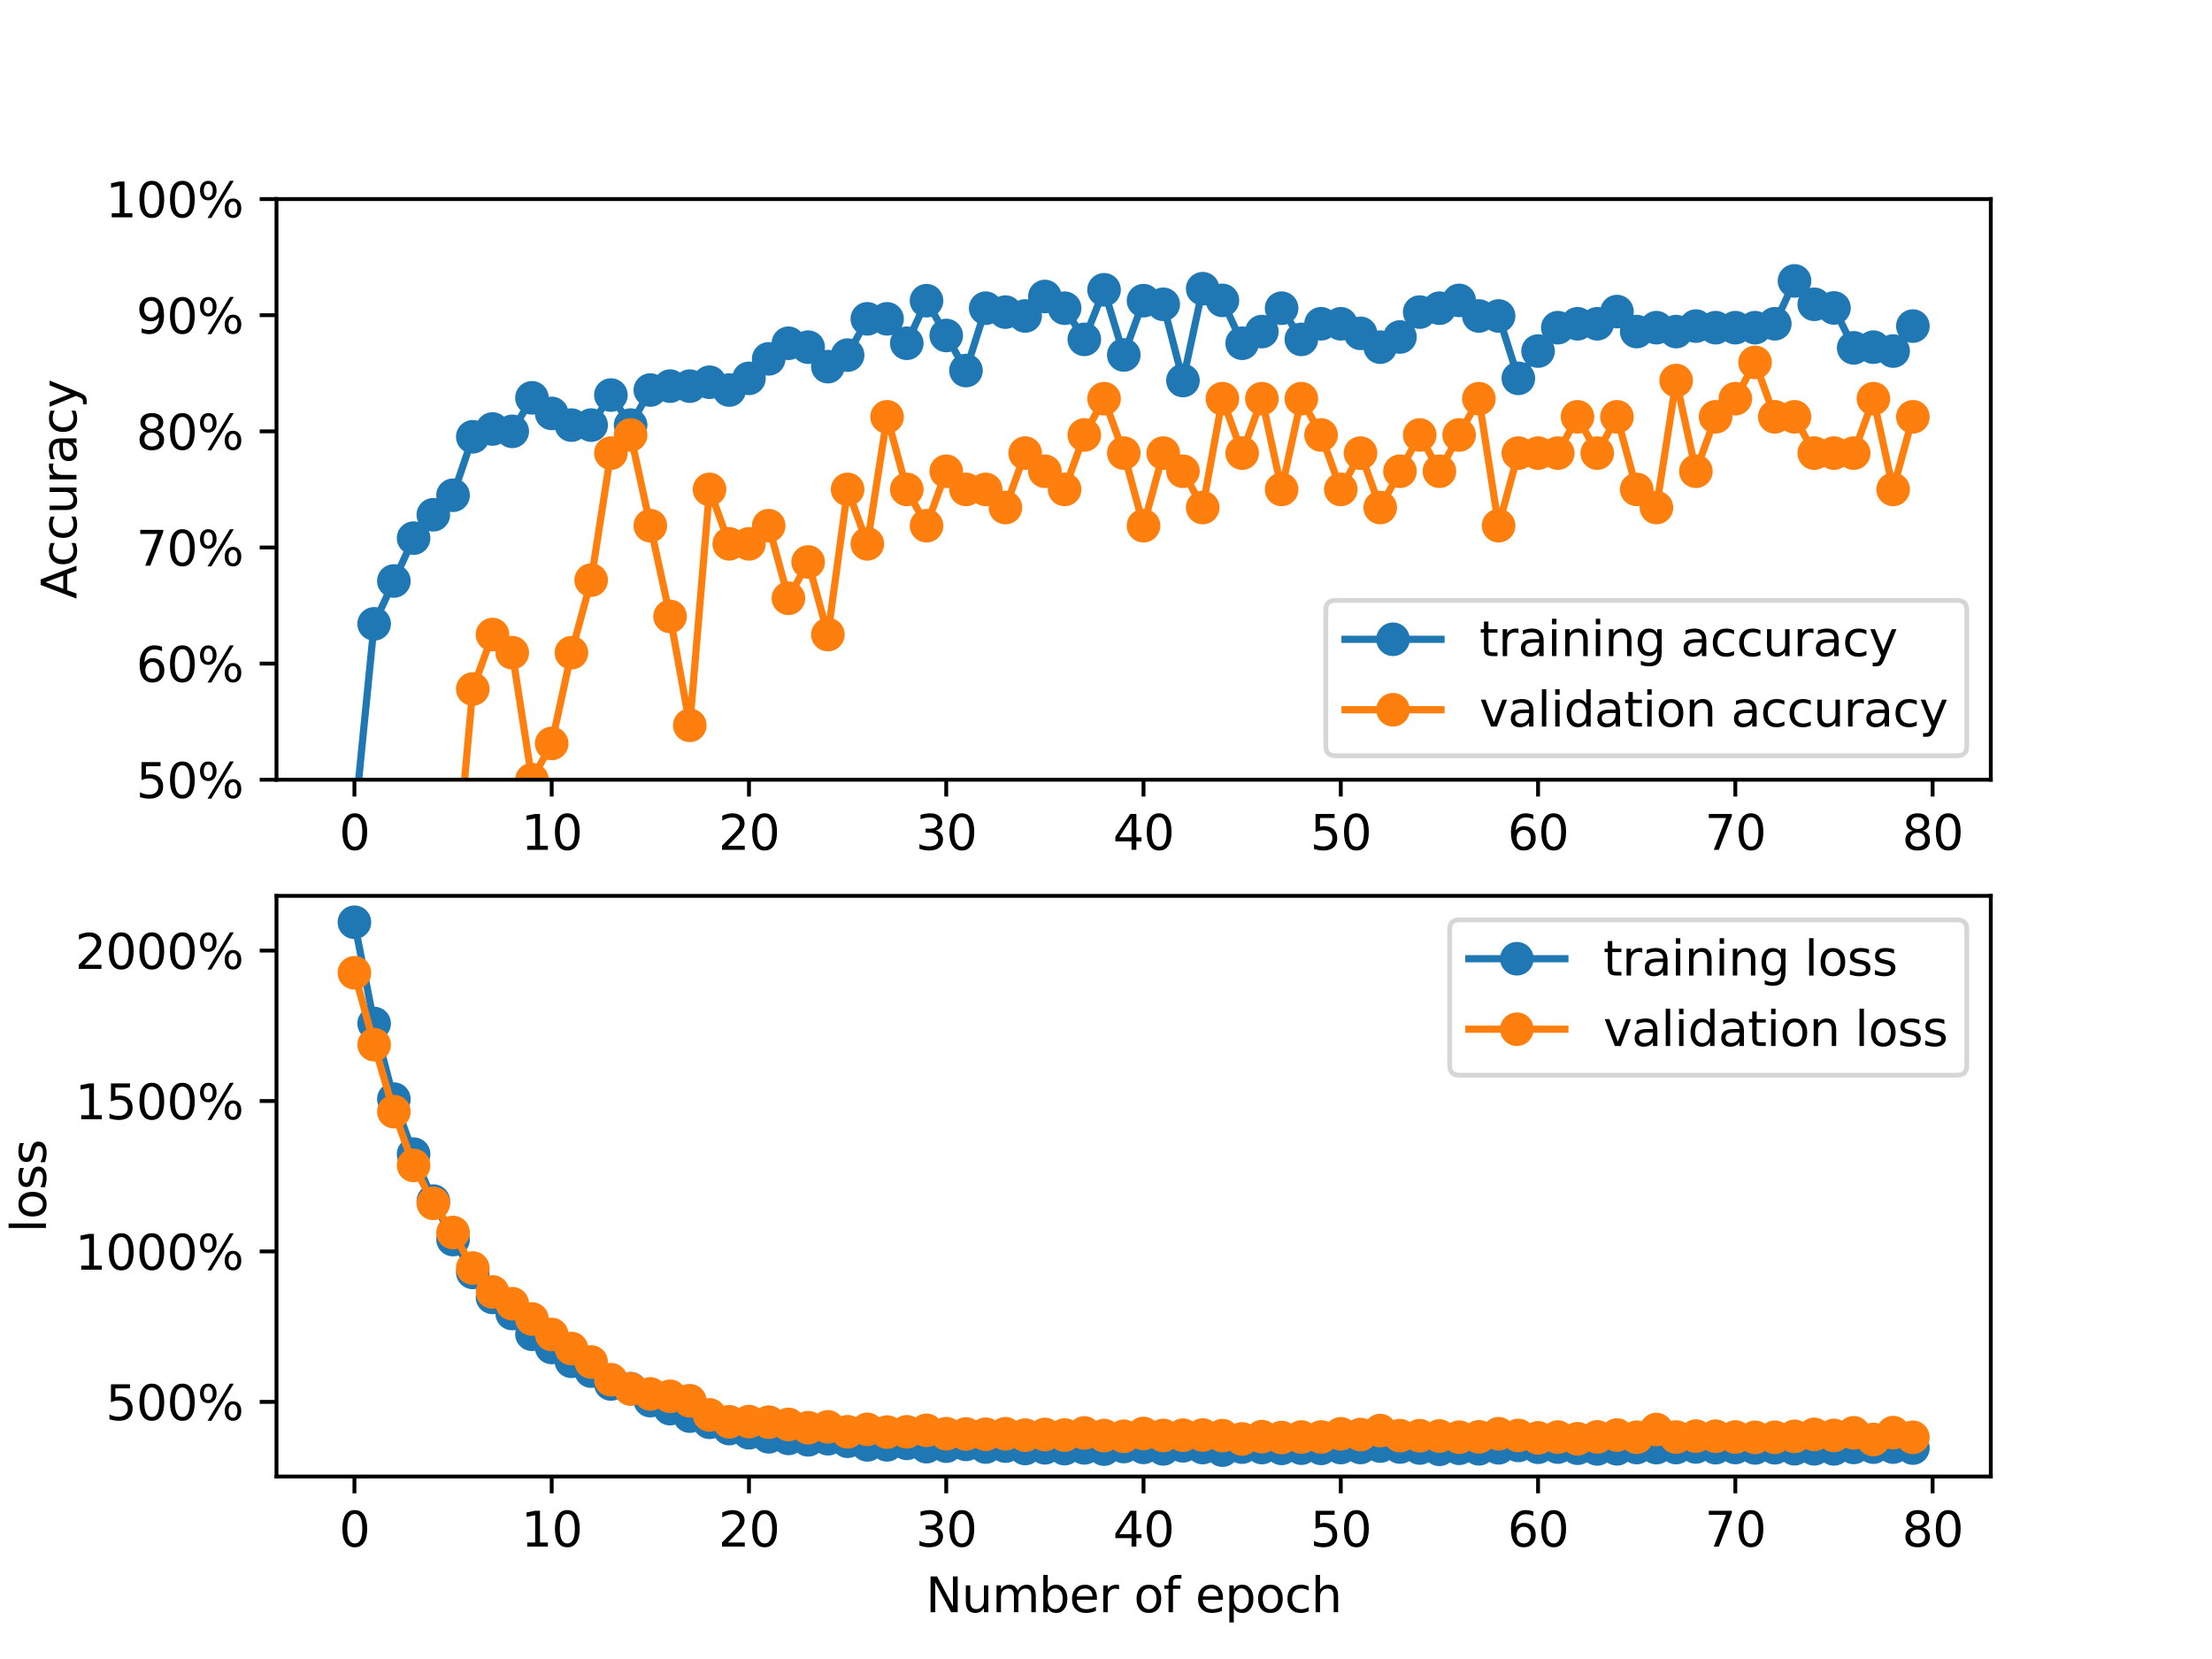 <?xml version="1.0" encoding="utf-8" standalone="no"?>
<!DOCTYPE svg PUBLIC "-//W3C//DTD SVG 1.1//EN"
  "http://www.w3.org/Graphics/SVG/1.1/DTD/svg11.dtd">
<svg xmlns:xlink="http://www.w3.org/1999/xlink" width="460.8pt" height="345.6pt" viewBox="0 0 460.8 345.6" xmlns="http://www.w3.org/2000/svg" version="1.1">
 <defs>
  <style type="text/css">*{stroke-linejoin: round; stroke-linecap: butt}</style>
 </defs>
 <g id="figure_1">
  <g id="patch_1">
   <path d="M 0 345.6 
L 460.8 345.6 
L 460.8 0 
L 0 0 
z
" style="fill: #ffffff"/>
  </g>
  <g id="axes_1">
   <g id="patch_2">
    <path d="M 57.6 162.432 
L 414.72 162.432 
L 414.72 41.472 
L 57.6 41.472 
z
" style="fill: #ffffff"/>
   </g>
   <g id="matplotlib.axis_1">
    <g id="xtick_1">
     <g id="line2d_1">
      <defs>
       <path id="mc520cbf58c" d="M 0 0 
L 0 3.5 
" style="stroke: #000000; stroke-width: 0.8"/>
      </defs>
      <g>
       <use xlink:href="#mc520cbf58c" x="73.833" y="162.432" style="stroke: #000000; stroke-width: 0.8"/>
      </g>
     </g>
     <g id="text_1">
      <!-- 0 -->
      <g transform="translate(70.651 177.03) scale(0.1 -0.1)">
       <defs>
        <path id="DejaVuSans-30" d="M 2034 4250 
Q 1547 4250 1301 3770 
Q 1056 3291 1056 2328 
Q 1056 1369 1301 889 
Q 1547 409 2034 409 
Q 2525 409 2770 889 
Q 3016 1369 3016 2328 
Q 3016 3291 2770 3770 
Q 2525 4250 2034 4250 
z
M 2034 4750 
Q 2819 4750 3233 4129 
Q 3647 3509 3647 2328 
Q 3647 1150 3233 529 
Q 2819 -91 2034 -91 
Q 1250 -91 836 529 
Q 422 1150 422 2328 
Q 422 3509 836 4129 
Q 1250 4750 2034 4750 
z
" transform="scale(0.016)"/>
       </defs>
       <use xlink:href="#DejaVuSans-30"/>
      </g>
     </g>
    </g>
    <g id="xtick_2">
     <g id="line2d_2">
      <g>
       <use xlink:href="#mc520cbf58c" x="114.928" y="162.432" style="stroke: #000000; stroke-width: 0.8"/>
      </g>
     </g>
     <g id="text_2">
      <!-- 10 -->
      <g transform="translate(108.566 177.03) scale(0.1 -0.1)">
       <defs>
        <path id="DejaVuSans-31" d="M 794 531 
L 1825 531 
L 1825 4091 
L 703 3866 
L 703 4441 
L 1819 4666 
L 2450 4666 
L 2450 531 
L 3481 531 
L 3481 0 
L 794 0 
L 794 531 
z
" transform="scale(0.016)"/>
       </defs>
       <use xlink:href="#DejaVuSans-31"/>
       <use xlink:href="#DejaVuSans-30" x="63.623"/>
      </g>
     </g>
    </g>
    <g id="xtick_3">
     <g id="line2d_3">
      <g>
       <use xlink:href="#mc520cbf58c" x="156.024" y="162.432" style="stroke: #000000; stroke-width: 0.8"/>
      </g>
     </g>
     <g id="text_3">
      <!-- 20 -->
      <g transform="translate(149.661 177.03) scale(0.1 -0.1)">
       <defs>
        <path id="DejaVuSans-32" d="M 1228 531 
L 3431 531 
L 3431 0 
L 469 0 
L 469 531 
Q 828 903 1448 1529 
Q 2069 2156 2228 2338 
Q 2531 2678 2651 2914 
Q 2772 3150 2772 3378 
Q 2772 3750 2511 3984 
Q 2250 4219 1831 4219 
Q 1534 4219 1204 4116 
Q 875 4013 500 3803 
L 500 4441 
Q 881 4594 1212 4672 
Q 1544 4750 1819 4750 
Q 2544 4750 2975 4387 
Q 3406 4025 3406 3419 
Q 3406 3131 3298 2873 
Q 3191 2616 2906 2266 
Q 2828 2175 2409 1742 
Q 1991 1309 1228 531 
z
" transform="scale(0.016)"/>
       </defs>
       <use xlink:href="#DejaVuSans-32"/>
       <use xlink:href="#DejaVuSans-30" x="63.623"/>
      </g>
     </g>
    </g>
    <g id="xtick_4">
     <g id="line2d_4">
      <g>
       <use xlink:href="#mc520cbf58c" x="197.119" y="162.432" style="stroke: #000000; stroke-width: 0.8"/>
      </g>
     </g>
     <g id="text_4">
      <!-- 30 -->
      <g transform="translate(190.757 177.03) scale(0.1 -0.1)">
       <defs>
        <path id="DejaVuSans-33" d="M 2597 2516 
Q 3050 2419 3304 2112 
Q 3559 1806 3559 1356 
Q 3559 666 3084 287 
Q 2609 -91 1734 -91 
Q 1441 -91 1130 -33 
Q 819 25 488 141 
L 488 750 
Q 750 597 1062 519 
Q 1375 441 1716 441 
Q 2309 441 2620 675 
Q 2931 909 2931 1356 
Q 2931 1769 2642 2001 
Q 2353 2234 1838 2234 
L 1294 2234 
L 1294 2753 
L 1863 2753 
Q 2328 2753 2575 2939 
Q 2822 3125 2822 3475 
Q 2822 3834 2567 4026 
Q 2313 4219 1838 4219 
Q 1578 4219 1281 4162 
Q 984 4106 628 3988 
L 628 4550 
Q 988 4650 1302 4700 
Q 1616 4750 1894 4750 
Q 2613 4750 3031 4423 
Q 3450 4097 3450 3541 
Q 3450 3153 3228 2886 
Q 3006 2619 2597 2516 
z
" transform="scale(0.016)"/>
       </defs>
       <use xlink:href="#DejaVuSans-33"/>
       <use xlink:href="#DejaVuSans-30" x="63.623"/>
      </g>
     </g>
    </g>
    <g id="xtick_5">
     <g id="line2d_5">
      <g>
       <use xlink:href="#mc520cbf58c" x="238.215" y="162.432" style="stroke: #000000; stroke-width: 0.8"/>
      </g>
     </g>
     <g id="text_5">
      <!-- 40 -->
      <g transform="translate(231.852 177.03) scale(0.1 -0.1)">
       <defs>
        <path id="DejaVuSans-34" d="M 2419 4116 
L 825 1625 
L 2419 1625 
L 2419 4116 
z
M 2253 4666 
L 3047 4666 
L 3047 1625 
L 3713 1625 
L 3713 1100 
L 3047 1100 
L 3047 0 
L 2419 0 
L 2419 1100 
L 313 1100 
L 313 1709 
L 2253 4666 
z
" transform="scale(0.016)"/>
       </defs>
       <use xlink:href="#DejaVuSans-34"/>
       <use xlink:href="#DejaVuSans-30" x="63.623"/>
      </g>
     </g>
    </g>
    <g id="xtick_6">
     <g id="line2d_6">
      <g>
       <use xlink:href="#mc520cbf58c" x="279.31" y="162.432" style="stroke: #000000; stroke-width: 0.8"/>
      </g>
     </g>
     <g id="text_6">
      <!-- 50 -->
      <g transform="translate(272.948 177.03) scale(0.1 -0.1)">
       <defs>
        <path id="DejaVuSans-35" d="M 691 4666 
L 3169 4666 
L 3169 4134 
L 1269 4134 
L 1269 2991 
Q 1406 3038 1543 3061 
Q 1681 3084 1819 3084 
Q 2600 3084 3056 2656 
Q 3513 2228 3513 1497 
Q 3513 744 3044 326 
Q 2575 -91 1722 -91 
Q 1428 -91 1123 -41 
Q 819 9 494 109 
L 494 744 
Q 775 591 1075 516 
Q 1375 441 1709 441 
Q 2250 441 2565 725 
Q 2881 1009 2881 1497 
Q 2881 1984 2565 2268 
Q 2250 2553 1709 2553 
Q 1456 2553 1204 2497 
Q 953 2441 691 2322 
L 691 4666 
z
" transform="scale(0.016)"/>
       </defs>
       <use xlink:href="#DejaVuSans-35"/>
       <use xlink:href="#DejaVuSans-30" x="63.623"/>
      </g>
     </g>
    </g>
    <g id="xtick_7">
     <g id="line2d_7">
      <g>
       <use xlink:href="#mc520cbf58c" x="320.406" y="162.432" style="stroke: #000000; stroke-width: 0.8"/>
      </g>
     </g>
     <g id="text_7">
      <!-- 60 -->
      <g transform="translate(314.043 177.03) scale(0.1 -0.1)">
       <defs>
        <path id="DejaVuSans-36" d="M 2113 2584 
Q 1688 2584 1439 2293 
Q 1191 2003 1191 1497 
Q 1191 994 1439 701 
Q 1688 409 2113 409 
Q 2538 409 2786 701 
Q 3034 994 3034 1497 
Q 3034 2003 2786 2293 
Q 2538 2584 2113 2584 
z
M 3366 4563 
L 3366 3988 
Q 3128 4100 2886 4159 
Q 2644 4219 2406 4219 
Q 1781 4219 1451 3797 
Q 1122 3375 1075 2522 
Q 1259 2794 1537 2939 
Q 1816 3084 2150 3084 
Q 2853 3084 3261 2657 
Q 3669 2231 3669 1497 
Q 3669 778 3244 343 
Q 2819 -91 2113 -91 
Q 1303 -91 875 529 
Q 447 1150 447 2328 
Q 447 3434 972 4092 
Q 1497 4750 2381 4750 
Q 2619 4750 2861 4703 
Q 3103 4656 3366 4563 
z
" transform="scale(0.016)"/>
       </defs>
       <use xlink:href="#DejaVuSans-36"/>
       <use xlink:href="#DejaVuSans-30" x="63.623"/>
      </g>
     </g>
    </g>
    <g id="xtick_8">
     <g id="line2d_8">
      <g>
       <use xlink:href="#mc520cbf58c" x="361.501" y="162.432" style="stroke: #000000; stroke-width: 0.8"/>
      </g>
     </g>
     <g id="text_8">
      <!-- 70 -->
      <g transform="translate(355.139 177.03) scale(0.1 -0.1)">
       <defs>
        <path id="DejaVuSans-37" d="M 525 4666 
L 3525 4666 
L 3525 4397 
L 1831 0 
L 1172 0 
L 2766 4134 
L 525 4134 
L 525 4666 
z
" transform="scale(0.016)"/>
       </defs>
       <use xlink:href="#DejaVuSans-37"/>
       <use xlink:href="#DejaVuSans-30" x="63.623"/>
      </g>
     </g>
    </g>
    <g id="xtick_9">
     <g id="line2d_9">
      <g>
       <use xlink:href="#mc520cbf58c" x="402.597" y="162.432" style="stroke: #000000; stroke-width: 0.8"/>
      </g>
     </g>
     <g id="text_9">
      <!-- 80 -->
      <g transform="translate(396.234 177.03) scale(0.1 -0.1)">
       <defs>
        <path id="DejaVuSans-38" d="M 2034 2216 
Q 1584 2216 1326 1975 
Q 1069 1734 1069 1313 
Q 1069 891 1326 650 
Q 1584 409 2034 409 
Q 2484 409 2743 651 
Q 3003 894 3003 1313 
Q 3003 1734 2745 1975 
Q 2488 2216 2034 2216 
z
M 1403 2484 
Q 997 2584 770 2862 
Q 544 3141 544 3541 
Q 544 4100 942 4425 
Q 1341 4750 2034 4750 
Q 2731 4750 3128 4425 
Q 3525 4100 3525 3541 
Q 3525 3141 3298 2862 
Q 3072 2584 2669 2484 
Q 3125 2378 3379 2068 
Q 3634 1759 3634 1313 
Q 3634 634 3220 271 
Q 2806 -91 2034 -91 
Q 1263 -91 848 271 
Q 434 634 434 1313 
Q 434 1759 690 2068 
Q 947 2378 1403 2484 
z
M 1172 3481 
Q 1172 3119 1398 2916 
Q 1625 2713 2034 2713 
Q 2441 2713 2670 2916 
Q 2900 3119 2900 3481 
Q 2900 3844 2670 4047 
Q 2441 4250 2034 4250 
Q 1625 4250 1398 4047 
Q 1172 3844 1172 3481 
z
" transform="scale(0.016)"/>
       </defs>
       <use xlink:href="#DejaVuSans-38"/>
       <use xlink:href="#DejaVuSans-30" x="63.623"/>
      </g>
     </g>
    </g>
   </g>
   <g id="matplotlib.axis_2">
    <g id="ytick_1">
     <g id="line2d_10">
      <defs>
       <path id="m43e6d5c0a5" d="M 0 0 
L -3.5 0 
" style="stroke: #000000; stroke-width: 0.8"/>
      </defs>
      <g>
       <use xlink:href="#m43e6d5c0a5" x="57.6" y="162.432" style="stroke: #000000; stroke-width: 0.8"/>
      </g>
     </g>
     <g id="text_10">
      <!-- 50% -->
      <g transform="translate(28.373 166.231) scale(0.1 -0.1)">
       <defs>
        <path id="DejaVuSans-25" d="M 4653 2053 
Q 4381 2053 4226 1822 
Q 4072 1591 4072 1178 
Q 4072 772 4226 539 
Q 4381 306 4653 306 
Q 4919 306 5073 539 
Q 5228 772 5228 1178 
Q 5228 1588 5073 1820 
Q 4919 2053 4653 2053 
z
M 4653 2450 
Q 5147 2450 5437 2106 
Q 5728 1763 5728 1178 
Q 5728 594 5436 251 
Q 5144 -91 4653 -91 
Q 4153 -91 3862 251 
Q 3572 594 3572 1178 
Q 3572 1766 3864 2108 
Q 4156 2450 4653 2450 
z
M 1428 4353 
Q 1159 4353 1004 4120 
Q 850 3888 850 3481 
Q 850 3069 1003 2837 
Q 1156 2606 1428 2606 
Q 1700 2606 1854 2837 
Q 2009 3069 2009 3481 
Q 2009 3884 1853 4118 
Q 1697 4353 1428 4353 
z
M 4250 4750 
L 4750 4750 
L 1831 -91 
L 1331 -91 
L 4250 4750 
z
M 1428 4750 
Q 1922 4750 2215 4408 
Q 2509 4066 2509 3481 
Q 2509 2891 2217 2550 
Q 1925 2209 1428 2209 
Q 931 2209 642 2551 
Q 353 2894 353 3481 
Q 353 4063 643 4406 
Q 934 4750 1428 4750 
z
" transform="scale(0.016)"/>
       </defs>
       <use xlink:href="#DejaVuSans-35"/>
       <use xlink:href="#DejaVuSans-30" x="63.623"/>
       <use xlink:href="#DejaVuSans-25" x="127.246"/>
      </g>
     </g>
    </g>
    <g id="ytick_2">
     <g id="line2d_11">
      <g>
       <use xlink:href="#m43e6d5c0a5" x="57.6" y="138.24" style="stroke: #000000; stroke-width: 0.8"/>
      </g>
     </g>
     <g id="text_11">
      <!-- 60% -->
      <g transform="translate(28.373 142.039) scale(0.1 -0.1)">
       <use xlink:href="#DejaVuSans-36"/>
       <use xlink:href="#DejaVuSans-30" x="63.623"/>
       <use xlink:href="#DejaVuSans-25" x="127.246"/>
      </g>
     </g>
    </g>
    <g id="ytick_3">
     <g id="line2d_12">
      <g>
       <use xlink:href="#m43e6d5c0a5" x="57.6" y="114.048" style="stroke: #000000; stroke-width: 0.8"/>
      </g>
     </g>
     <g id="text_12">
      <!-- 70% -->
      <g transform="translate(28.373 117.847) scale(0.1 -0.1)">
       <use xlink:href="#DejaVuSans-37"/>
       <use xlink:href="#DejaVuSans-30" x="63.623"/>
       <use xlink:href="#DejaVuSans-25" x="127.246"/>
      </g>
     </g>
    </g>
    <g id="ytick_4">
     <g id="line2d_13">
      <g>
       <use xlink:href="#m43e6d5c0a5" x="57.6" y="89.856" style="stroke: #000000; stroke-width: 0.8"/>
      </g>
     </g>
     <g id="text_13">
      <!-- 80% -->
      <g transform="translate(28.373 93.655) scale(0.1 -0.1)">
       <use xlink:href="#DejaVuSans-38"/>
       <use xlink:href="#DejaVuSans-30" x="63.623"/>
       <use xlink:href="#DejaVuSans-25" x="127.246"/>
      </g>
     </g>
    </g>
    <g id="ytick_5">
     <g id="line2d_14">
      <g>
       <use xlink:href="#m43e6d5c0a5" x="57.6" y="65.664" style="stroke: #000000; stroke-width: 0.8"/>
      </g>
     </g>
     <g id="text_14">
      <!-- 90% -->
      <g transform="translate(28.373 69.463) scale(0.1 -0.1)">
       <defs>
        <path id="DejaVuSans-39" d="M 703 97 
L 703 672 
Q 941 559 1184 500 
Q 1428 441 1663 441 
Q 2288 441 2617 861 
Q 2947 1281 2994 2138 
Q 2813 1869 2534 1725 
Q 2256 1581 1919 1581 
Q 1219 1581 811 2004 
Q 403 2428 403 3163 
Q 403 3881 828 4315 
Q 1253 4750 1959 4750 
Q 2769 4750 3195 4129 
Q 3622 3509 3622 2328 
Q 3622 1225 3098 567 
Q 2575 -91 1691 -91 
Q 1453 -91 1209 -44 
Q 966 3 703 97 
z
M 1959 2075 
Q 2384 2075 2632 2365 
Q 2881 2656 2881 3163 
Q 2881 3666 2632 3958 
Q 2384 4250 1959 4250 
Q 1534 4250 1286 3958 
Q 1038 3666 1038 3163 
Q 1038 2656 1286 2365 
Q 1534 2075 1959 2075 
z
" transform="scale(0.016)"/>
       </defs>
       <use xlink:href="#DejaVuSans-39"/>
       <use xlink:href="#DejaVuSans-30" x="63.623"/>
       <use xlink:href="#DejaVuSans-25" x="127.246"/>
      </g>
     </g>
    </g>
    <g id="ytick_6">
     <g id="line2d_15">
      <g>
       <use xlink:href="#m43e6d5c0a5" x="57.6" y="41.472" style="stroke: #000000; stroke-width: 0.8"/>
      </g>
     </g>
     <g id="text_15">
      <!-- 100% -->
      <g transform="translate(22.011 45.271) scale(0.1 -0.1)">
       <use xlink:href="#DejaVuSans-31"/>
       <use xlink:href="#DejaVuSans-30" x="63.623"/>
       <use xlink:href="#DejaVuSans-30" x="127.246"/>
       <use xlink:href="#DejaVuSans-25" x="190.869"/>
      </g>
     </g>
    </g>
    <g id="text_16">
     <!-- Accuracy -->
     <g transform="translate(15.931 124.78) rotate(-90) scale(0.1 -0.1)">
      <defs>
       <path id="DejaVuSans-41" d="M 2188 4044 
L 1331 1722 
L 3047 1722 
L 2188 4044 
z
M 1831 4666 
L 2547 4666 
L 4325 0 
L 3669 0 
L 3244 1197 
L 1141 1197 
L 716 0 
L 50 0 
L 1831 4666 
z
" transform="scale(0.016)"/>
       <path id="DejaVuSans-63" d="M 3122 3366 
L 3122 2828 
Q 2878 2963 2633 3030 
Q 2388 3097 2138 3097 
Q 1578 3097 1268 2742 
Q 959 2388 959 1747 
Q 959 1106 1268 751 
Q 1578 397 2138 397 
Q 2388 397 2633 464 
Q 2878 531 3122 666 
L 3122 134 
Q 2881 22 2623 -34 
Q 2366 -91 2075 -91 
Q 1284 -91 818 406 
Q 353 903 353 1747 
Q 353 2603 823 3093 
Q 1294 3584 2113 3584 
Q 2378 3584 2631 3529 
Q 2884 3475 3122 3366 
z
" transform="scale(0.016)"/>
       <path id="DejaVuSans-75" d="M 544 1381 
L 544 3500 
L 1119 3500 
L 1119 1403 
Q 1119 906 1312 657 
Q 1506 409 1894 409 
Q 2359 409 2629 706 
Q 2900 1003 2900 1516 
L 2900 3500 
L 3475 3500 
L 3475 0 
L 2900 0 
L 2900 538 
Q 2691 219 2414 64 
Q 2138 -91 1772 -91 
Q 1169 -91 856 284 
Q 544 659 544 1381 
z
M 1991 3584 
L 1991 3584 
z
" transform="scale(0.016)"/>
       <path id="DejaVuSans-72" d="M 2631 2963 
Q 2534 3019 2420 3045 
Q 2306 3072 2169 3072 
Q 1681 3072 1420 2755 
Q 1159 2438 1159 1844 
L 1159 0 
L 581 0 
L 581 3500 
L 1159 3500 
L 1159 2956 
Q 1341 3275 1631 3429 
Q 1922 3584 2338 3584 
Q 2397 3584 2469 3576 
Q 2541 3569 2628 3553 
L 2631 2963 
z
" transform="scale(0.016)"/>
       <path id="DejaVuSans-61" d="M 2194 1759 
Q 1497 1759 1228 1600 
Q 959 1441 959 1056 
Q 959 750 1161 570 
Q 1363 391 1709 391 
Q 2188 391 2477 730 
Q 2766 1069 2766 1631 
L 2766 1759 
L 2194 1759 
z
M 3341 1997 
L 3341 0 
L 2766 0 
L 2766 531 
Q 2569 213 2275 61 
Q 1981 -91 1556 -91 
Q 1019 -91 701 211 
Q 384 513 384 1019 
Q 384 1609 779 1909 
Q 1175 2209 1959 2209 
L 2766 2209 
L 2766 2266 
Q 2766 2663 2505 2880 
Q 2244 3097 1772 3097 
Q 1472 3097 1187 3025 
Q 903 2953 641 2809 
L 641 3341 
Q 956 3463 1253 3523 
Q 1550 3584 1831 3584 
Q 2591 3584 2966 3190 
Q 3341 2797 3341 1997 
z
" transform="scale(0.016)"/>
       <path id="DejaVuSans-79" d="M 2059 -325 
Q 1816 -950 1584 -1140 
Q 1353 -1331 966 -1331 
L 506 -1331 
L 506 -850 
L 844 -850 
Q 1081 -850 1212 -737 
Q 1344 -625 1503 -206 
L 1606 56 
L 191 3500 
L 800 3500 
L 1894 763 
L 2988 3500 
L 3597 3500 
L 2059 -325 
z
" transform="scale(0.016)"/>
      </defs>
      <use xlink:href="#DejaVuSans-41"/>
      <use xlink:href="#DejaVuSans-63" x="66.658"/>
      <use xlink:href="#DejaVuSans-63" x="121.639"/>
      <use xlink:href="#DejaVuSans-75" x="176.619"/>
      <use xlink:href="#DejaVuSans-72" x="239.998"/>
      <use xlink:href="#DejaVuSans-61" x="281.111"/>
      <use xlink:href="#DejaVuSans-63" x="342.391"/>
      <use xlink:href="#DejaVuSans-79" x="397.371"/>
     </g>
    </g>
   </g>
   <g id="line2d_16">
    <path d="M 73.833 171.362 
L 77.942 129.96 
L 82.052 121.03 
L 86.161 112.1 
L 90.271 107.229 
L 94.38 103.17 
L 98.49 90.993 
L 102.6 89.369 
L 106.709 89.856 
L 110.819 82.874 
L 114.928 86.122 
L 119.038 88.557 
L 123.147 88.557 
L 127.257 82.296 
L 131.366 88.557 
L 135.476 81.251 
L 139.586 80.439 
L 143.695 80.439 
L 147.805 79.627 
L 151.914 81.251 
L 156.024 78.815 
L 160.133 74.756 
L 164.243 71.509 
L 168.352 72.321 
L 172.462 76.38 
L 176.572 73.98 
L 180.681 66.42 
L 184.791 66.42 
L 188.9 71.509 
L 193.01 62.64 
L 197.119 69.885 
L 201.229 77.192 
L 205.338 64.203 
L 209.448 65.015 
L 213.557 65.826 
L 217.667 61.767 
L 221.777 64.203 
L 225.886 70.697 
L 229.996 60.372 
L 234.105 73.944 
L 238.215 62.64 
L 242.324 63.391 
L 246.434 79.272 
L 250.543 60.144 
L 254.653 62.579 
L 258.763 71.509 
L 262.872 69.074 
L 266.982 64.203 
L 271.091 70.697 
L 275.201 67.45 
L 279.31 67.45 
L 283.42 69.444 
L 287.529 72.321 
L 291.639 70.2 
L 295.748 65.015 
L 299.858 64.203 
L 303.968 62.579 
L 308.077 65.826 
L 312.187 65.826 
L 316.296 78.815 
L 320.406 73.133 
L 324.515 68.262 
L 328.625 67.45 
L 332.734 67.45 
L 336.844 64.908 
L 340.954 69.074 
L 345.063 68.262 
L 349.173 69.074 
L 353.282 67.932 
L 357.392 68.262 
L 361.501 68.262 
L 365.611 68.262 
L 369.72 67.45 
L 373.83 58.52 
L 377.94 63.391 
L 382.049 64.152 
L 386.159 72.468 
L 390.268 72.321 
L 394.378 73.133 
L 398.487 67.932 
" clip-path="url(#p7cda4eb884)" style="fill: none; stroke: #1f77b4; stroke-width: 1.5; stroke-linecap: square"/>
    <defs>
     <path id="m2955c55b80" d="M 0 3 
C 0.796 3 1.559 2.684 2.121 2.121 
C 2.684 1.559 3 0.796 3 0 
C 3 -0.796 2.684 -1.559 2.121 -2.121 
C 1.559 -2.684 0.796 -3 0 -3 
C -0.796 -3 -1.559 -2.684 -2.121 -2.121 
C -2.684 -1.559 -3 -0.796 -3 0 
C -3 0.796 -2.684 1.559 -2.121 2.121 
C -1.559 2.684 -0.796 3 0 3 
z
" style="stroke: #1f77b4"/>
    </defs>
    <g clip-path="url(#p7cda4eb884)">
     <use xlink:href="#m2955c55b80" x="73.833" y="171.362" style="fill: #1f77b4; stroke: #1f77b4"/>
     <use xlink:href="#m2955c55b80" x="77.942" y="129.96" style="fill: #1f77b4; stroke: #1f77b4"/>
     <use xlink:href="#m2955c55b80" x="82.052" y="121.03" style="fill: #1f77b4; stroke: #1f77b4"/>
     <use xlink:href="#m2955c55b80" x="86.161" y="112.1" style="fill: #1f77b4; stroke: #1f77b4"/>
     <use xlink:href="#m2955c55b80" x="90.271" y="107.229" style="fill: #1f77b4; stroke: #1f77b4"/>
     <use xlink:href="#m2955c55b80" x="94.38" y="103.17" style="fill: #1f77b4; stroke: #1f77b4"/>
     <use xlink:href="#m2955c55b80" x="98.49" y="90.993" style="fill: #1f77b4; stroke: #1f77b4"/>
     <use xlink:href="#m2955c55b80" x="102.6" y="89.369" style="fill: #1f77b4; stroke: #1f77b4"/>
     <use xlink:href="#m2955c55b80" x="106.709" y="89.856" style="fill: #1f77b4; stroke: #1f77b4"/>
     <use xlink:href="#m2955c55b80" x="110.819" y="82.874" style="fill: #1f77b4; stroke: #1f77b4"/>
     <use xlink:href="#m2955c55b80" x="114.928" y="86.122" style="fill: #1f77b4; stroke: #1f77b4"/>
     <use xlink:href="#m2955c55b80" x="119.038" y="88.557" style="fill: #1f77b4; stroke: #1f77b4"/>
     <use xlink:href="#m2955c55b80" x="123.147" y="88.557" style="fill: #1f77b4; stroke: #1f77b4"/>
     <use xlink:href="#m2955c55b80" x="127.257" y="82.296" style="fill: #1f77b4; stroke: #1f77b4"/>
     <use xlink:href="#m2955c55b80" x="131.366" y="88.557" style="fill: #1f77b4; stroke: #1f77b4"/>
     <use xlink:href="#m2955c55b80" x="135.476" y="81.251" style="fill: #1f77b4; stroke: #1f77b4"/>
     <use xlink:href="#m2955c55b80" x="139.586" y="80.439" style="fill: #1f77b4; stroke: #1f77b4"/>
     <use xlink:href="#m2955c55b80" x="143.695" y="80.439" style="fill: #1f77b4; stroke: #1f77b4"/>
     <use xlink:href="#m2955c55b80" x="147.805" y="79.627" style="fill: #1f77b4; stroke: #1f77b4"/>
     <use xlink:href="#m2955c55b80" x="151.914" y="81.251" style="fill: #1f77b4; stroke: #1f77b4"/>
     <use xlink:href="#m2955c55b80" x="156.024" y="78.815" style="fill: #1f77b4; stroke: #1f77b4"/>
     <use xlink:href="#m2955c55b80" x="160.133" y="74.756" style="fill: #1f77b4; stroke: #1f77b4"/>
     <use xlink:href="#m2955c55b80" x="164.243" y="71.509" style="fill: #1f77b4; stroke: #1f77b4"/>
     <use xlink:href="#m2955c55b80" x="168.352" y="72.321" style="fill: #1f77b4; stroke: #1f77b4"/>
     <use xlink:href="#m2955c55b80" x="172.462" y="76.38" style="fill: #1f77b4; stroke: #1f77b4"/>
     <use xlink:href="#m2955c55b80" x="176.572" y="73.98" style="fill: #1f77b4; stroke: #1f77b4"/>
     <use xlink:href="#m2955c55b80" x="180.681" y="66.42" style="fill: #1f77b4; stroke: #1f77b4"/>
     <use xlink:href="#m2955c55b80" x="184.791" y="66.42" style="fill: #1f77b4; stroke: #1f77b4"/>
     <use xlink:href="#m2955c55b80" x="188.9" y="71.509" style="fill: #1f77b4; stroke: #1f77b4"/>
     <use xlink:href="#m2955c55b80" x="193.01" y="62.64" style="fill: #1f77b4; stroke: #1f77b4"/>
     <use xlink:href="#m2955c55b80" x="197.119" y="69.885" style="fill: #1f77b4; stroke: #1f77b4"/>
     <use xlink:href="#m2955c55b80" x="201.229" y="77.192" style="fill: #1f77b4; stroke: #1f77b4"/>
     <use xlink:href="#m2955c55b80" x="205.338" y="64.203" style="fill: #1f77b4; stroke: #1f77b4"/>
     <use xlink:href="#m2955c55b80" x="209.448" y="65.015" style="fill: #1f77b4; stroke: #1f77b4"/>
     <use xlink:href="#m2955c55b80" x="213.557" y="65.826" style="fill: #1f77b4; stroke: #1f77b4"/>
     <use xlink:href="#m2955c55b80" x="217.667" y="61.767" style="fill: #1f77b4; stroke: #1f77b4"/>
     <use xlink:href="#m2955c55b80" x="221.777" y="64.203" style="fill: #1f77b4; stroke: #1f77b4"/>
     <use xlink:href="#m2955c55b80" x="225.886" y="70.697" style="fill: #1f77b4; stroke: #1f77b4"/>
     <use xlink:href="#m2955c55b80" x="229.996" y="60.372" style="fill: #1f77b4; stroke: #1f77b4"/>
     <use xlink:href="#m2955c55b80" x="234.105" y="73.944" style="fill: #1f77b4; stroke: #1f77b4"/>
     <use xlink:href="#m2955c55b80" x="238.215" y="62.64" style="fill: #1f77b4; stroke: #1f77b4"/>
     <use xlink:href="#m2955c55b80" x="242.324" y="63.391" style="fill: #1f77b4; stroke: #1f77b4"/>
     <use xlink:href="#m2955c55b80" x="246.434" y="79.272" style="fill: #1f77b4; stroke: #1f77b4"/>
     <use xlink:href="#m2955c55b80" x="250.543" y="60.144" style="fill: #1f77b4; stroke: #1f77b4"/>
     <use xlink:href="#m2955c55b80" x="254.653" y="62.579" style="fill: #1f77b4; stroke: #1f77b4"/>
     <use xlink:href="#m2955c55b80" x="258.763" y="71.509" style="fill: #1f77b4; stroke: #1f77b4"/>
     <use xlink:href="#m2955c55b80" x="262.872" y="69.074" style="fill: #1f77b4; stroke: #1f77b4"/>
     <use xlink:href="#m2955c55b80" x="266.982" y="64.203" style="fill: #1f77b4; stroke: #1f77b4"/>
     <use xlink:href="#m2955c55b80" x="271.091" y="70.697" style="fill: #1f77b4; stroke: #1f77b4"/>
     <use xlink:href="#m2955c55b80" x="275.201" y="67.45" style="fill: #1f77b4; stroke: #1f77b4"/>
     <use xlink:href="#m2955c55b80" x="279.31" y="67.45" style="fill: #1f77b4; stroke: #1f77b4"/>
     <use xlink:href="#m2955c55b80" x="283.42" y="69.444" style="fill: #1f77b4; stroke: #1f77b4"/>
     <use xlink:href="#m2955c55b80" x="287.529" y="72.321" style="fill: #1f77b4; stroke: #1f77b4"/>
     <use xlink:href="#m2955c55b80" x="291.639" y="70.2" style="fill: #1f77b4; stroke: #1f77b4"/>
     <use xlink:href="#m2955c55b80" x="295.748" y="65.015" style="fill: #1f77b4; stroke: #1f77b4"/>
     <use xlink:href="#m2955c55b80" x="299.858" y="64.203" style="fill: #1f77b4; stroke: #1f77b4"/>
     <use xlink:href="#m2955c55b80" x="303.968" y="62.579" style="fill: #1f77b4; stroke: #1f77b4"/>
     <use xlink:href="#m2955c55b80" x="308.077" y="65.826" style="fill: #1f77b4; stroke: #1f77b4"/>
     <use xlink:href="#m2955c55b80" x="312.187" y="65.826" style="fill: #1f77b4; stroke: #1f77b4"/>
     <use xlink:href="#m2955c55b80" x="316.296" y="78.815" style="fill: #1f77b4; stroke: #1f77b4"/>
     <use xlink:href="#m2955c55b80" x="320.406" y="73.133" style="fill: #1f77b4; stroke: #1f77b4"/>
     <use xlink:href="#m2955c55b80" x="324.515" y="68.262" style="fill: #1f77b4; stroke: #1f77b4"/>
     <use xlink:href="#m2955c55b80" x="328.625" y="67.45" style="fill: #1f77b4; stroke: #1f77b4"/>
     <use xlink:href="#m2955c55b80" x="332.734" y="67.45" style="fill: #1f77b4; stroke: #1f77b4"/>
     <use xlink:href="#m2955c55b80" x="336.844" y="64.908" style="fill: #1f77b4; stroke: #1f77b4"/>
     <use xlink:href="#m2955c55b80" x="340.954" y="69.074" style="fill: #1f77b4; stroke: #1f77b4"/>
     <use xlink:href="#m2955c55b80" x="345.063" y="68.262" style="fill: #1f77b4; stroke: #1f77b4"/>
     <use xlink:href="#m2955c55b80" x="349.173" y="69.074" style="fill: #1f77b4; stroke: #1f77b4"/>
     <use xlink:href="#m2955c55b80" x="353.282" y="67.932" style="fill: #1f77b4; stroke: #1f77b4"/>
     <use xlink:href="#m2955c55b80" x="357.392" y="68.262" style="fill: #1f77b4; stroke: #1f77b4"/>
     <use xlink:href="#m2955c55b80" x="361.501" y="68.262" style="fill: #1f77b4; stroke: #1f77b4"/>
     <use xlink:href="#m2955c55b80" x="365.611" y="68.262" style="fill: #1f77b4; stroke: #1f77b4"/>
     <use xlink:href="#m2955c55b80" x="369.72" y="67.45" style="fill: #1f77b4; stroke: #1f77b4"/>
     <use xlink:href="#m2955c55b80" x="373.83" y="58.52" style="fill: #1f77b4; stroke: #1f77b4"/>
     <use xlink:href="#m2955c55b80" x="377.94" y="63.391" style="fill: #1f77b4; stroke: #1f77b4"/>
     <use xlink:href="#m2955c55b80" x="382.049" y="64.152" style="fill: #1f77b4; stroke: #1f77b4"/>
     <use xlink:href="#m2955c55b80" x="386.159" y="72.468" style="fill: #1f77b4; stroke: #1f77b4"/>
     <use xlink:href="#m2955c55b80" x="390.268" y="72.321" style="fill: #1f77b4; stroke: #1f77b4"/>
     <use xlink:href="#m2955c55b80" x="394.378" y="73.133" style="fill: #1f77b4; stroke: #1f77b4"/>
     <use xlink:href="#m2955c55b80" x="398.487" y="67.932" style="fill: #1f77b4; stroke: #1f77b4"/>
    </g>
   </g>
   <g id="line2d_17">
    <path d="M 73.833 215.352 
L 77.942 215.352 
L 82.052 196.452 
L 86.161 204.012 
L 90.271 200.232 
L 94.38 188.892 
L 98.49 143.532 
L 102.6 132.192 
L 106.709 135.972 
L 110.819 162.432 
L 114.928 154.872 
L 119.038 135.972 
L 123.147 120.852 
L 127.257 94.392 
L 131.366 90.612 
L 135.476 109.512 
L 139.586 128.412 
L 143.695 151.092 
L 147.805 101.952 
L 151.914 113.292 
L 156.024 113.292 
L 160.133 109.512 
L 164.243 124.632 
L 168.352 117.072 
L 172.462 132.192 
L 176.572 101.952 
L 180.681 113.292 
L 184.791 86.832 
L 188.9 101.952 
L 193.01 109.512 
L 197.119 98.172 
L 201.229 101.952 
L 205.338 101.952 
L 209.448 105.732 
L 213.557 94.392 
L 217.667 98.172 
L 221.777 101.952 
L 225.886 90.612 
L 229.996 83.052 
L 234.105 94.392 
L 238.215 109.512 
L 242.324 94.392 
L 246.434 98.172 
L 250.543 105.732 
L 254.653 83.052 
L 258.763 94.392 
L 262.872 83.052 
L 266.982 101.952 
L 271.091 83.052 
L 275.201 90.612 
L 279.31 101.952 
L 283.42 94.392 
L 287.529 105.732 
L 291.639 98.172 
L 295.748 90.612 
L 299.858 98.172 
L 303.968 90.612 
L 308.077 83.052 
L 312.187 109.512 
L 316.296 94.392 
L 320.406 94.392 
L 324.515 94.392 
L 328.625 86.832 
L 332.734 94.392 
L 336.844 86.832 
L 340.954 101.952 
L 345.063 105.732 
L 349.173 79.272 
L 353.282 98.172 
L 357.392 86.832 
L 361.501 83.052 
L 365.611 75.492 
L 369.72 86.832 
L 373.83 86.832 
L 377.94 94.392 
L 382.049 94.392 
L 386.159 94.392 
L 390.268 83.052 
L 394.378 101.952 
L 398.487 86.832 
" clip-path="url(#p7cda4eb884)" style="fill: none; stroke: #ff7f0e; stroke-width: 1.5; stroke-linecap: square"/>
    <defs>
     <path id="mdcc3ade558" d="M 0 3 
C 0.796 3 1.559 2.684 2.121 2.121 
C 2.684 1.559 3 0.796 3 0 
C 3 -0.796 2.684 -1.559 2.121 -2.121 
C 1.559 -2.684 0.796 -3 0 -3 
C -0.796 -3 -1.559 -2.684 -2.121 -2.121 
C -2.684 -1.559 -3 -0.796 -3 0 
C -3 0.796 -2.684 1.559 -2.121 2.121 
C -1.559 2.684 -0.796 3 0 3 
z
" style="stroke: #ff7f0e"/>
    </defs>
    <g clip-path="url(#p7cda4eb884)">
     <use xlink:href="#mdcc3ade558" x="73.833" y="215.352" style="fill: #ff7f0e; stroke: #ff7f0e"/>
     <use xlink:href="#mdcc3ade558" x="77.942" y="215.352" style="fill: #ff7f0e; stroke: #ff7f0e"/>
     <use xlink:href="#mdcc3ade558" x="82.052" y="196.452" style="fill: #ff7f0e; stroke: #ff7f0e"/>
     <use xlink:href="#mdcc3ade558" x="86.161" y="204.012" style="fill: #ff7f0e; stroke: #ff7f0e"/>
     <use xlink:href="#mdcc3ade558" x="90.271" y="200.232" style="fill: #ff7f0e; stroke: #ff7f0e"/>
     <use xlink:href="#mdcc3ade558" x="94.38" y="188.892" style="fill: #ff7f0e; stroke: #ff7f0e"/>
     <use xlink:href="#mdcc3ade558" x="98.49" y="143.532" style="fill: #ff7f0e; stroke: #ff7f0e"/>
     <use xlink:href="#mdcc3ade558" x="102.6" y="132.192" style="fill: #ff7f0e; stroke: #ff7f0e"/>
     <use xlink:href="#mdcc3ade558" x="106.709" y="135.972" style="fill: #ff7f0e; stroke: #ff7f0e"/>
     <use xlink:href="#mdcc3ade558" x="110.819" y="162.432" style="fill: #ff7f0e; stroke: #ff7f0e"/>
     <use xlink:href="#mdcc3ade558" x="114.928" y="154.872" style="fill: #ff7f0e; stroke: #ff7f0e"/>
     <use xlink:href="#mdcc3ade558" x="119.038" y="135.972" style="fill: #ff7f0e; stroke: #ff7f0e"/>
     <use xlink:href="#mdcc3ade558" x="123.147" y="120.852" style="fill: #ff7f0e; stroke: #ff7f0e"/>
     <use xlink:href="#mdcc3ade558" x="127.257" y="94.392" style="fill: #ff7f0e; stroke: #ff7f0e"/>
     <use xlink:href="#mdcc3ade558" x="131.366" y="90.612" style="fill: #ff7f0e; stroke: #ff7f0e"/>
     <use xlink:href="#mdcc3ade558" x="135.476" y="109.512" style="fill: #ff7f0e; stroke: #ff7f0e"/>
     <use xlink:href="#mdcc3ade558" x="139.586" y="128.412" style="fill: #ff7f0e; stroke: #ff7f0e"/>
     <use xlink:href="#mdcc3ade558" x="143.695" y="151.092" style="fill: #ff7f0e; stroke: #ff7f0e"/>
     <use xlink:href="#mdcc3ade558" x="147.805" y="101.952" style="fill: #ff7f0e; stroke: #ff7f0e"/>
     <use xlink:href="#mdcc3ade558" x="151.914" y="113.292" style="fill: #ff7f0e; stroke: #ff7f0e"/>
     <use xlink:href="#mdcc3ade558" x="156.024" y="113.292" style="fill: #ff7f0e; stroke: #ff7f0e"/>
     <use xlink:href="#mdcc3ade558" x="160.133" y="109.512" style="fill: #ff7f0e; stroke: #ff7f0e"/>
     <use xlink:href="#mdcc3ade558" x="164.243" y="124.632" style="fill: #ff7f0e; stroke: #ff7f0e"/>
     <use xlink:href="#mdcc3ade558" x="168.352" y="117.072" style="fill: #ff7f0e; stroke: #ff7f0e"/>
     <use xlink:href="#mdcc3ade558" x="172.462" y="132.192" style="fill: #ff7f0e; stroke: #ff7f0e"/>
     <use xlink:href="#mdcc3ade558" x="176.572" y="101.952" style="fill: #ff7f0e; stroke: #ff7f0e"/>
     <use xlink:href="#mdcc3ade558" x="180.681" y="113.292" style="fill: #ff7f0e; stroke: #ff7f0e"/>
     <use xlink:href="#mdcc3ade558" x="184.791" y="86.832" style="fill: #ff7f0e; stroke: #ff7f0e"/>
     <use xlink:href="#mdcc3ade558" x="188.9" y="101.952" style="fill: #ff7f0e; stroke: #ff7f0e"/>
     <use xlink:href="#mdcc3ade558" x="193.01" y="109.512" style="fill: #ff7f0e; stroke: #ff7f0e"/>
     <use xlink:href="#mdcc3ade558" x="197.119" y="98.172" style="fill: #ff7f0e; stroke: #ff7f0e"/>
     <use xlink:href="#mdcc3ade558" x="201.229" y="101.952" style="fill: #ff7f0e; stroke: #ff7f0e"/>
     <use xlink:href="#mdcc3ade558" x="205.338" y="101.952" style="fill: #ff7f0e; stroke: #ff7f0e"/>
     <use xlink:href="#mdcc3ade558" x="209.448" y="105.732" style="fill: #ff7f0e; stroke: #ff7f0e"/>
     <use xlink:href="#mdcc3ade558" x="213.557" y="94.392" style="fill: #ff7f0e; stroke: #ff7f0e"/>
     <use xlink:href="#mdcc3ade558" x="217.667" y="98.172" style="fill: #ff7f0e; stroke: #ff7f0e"/>
     <use xlink:href="#mdcc3ade558" x="221.777" y="101.952" style="fill: #ff7f0e; stroke: #ff7f0e"/>
     <use xlink:href="#mdcc3ade558" x="225.886" y="90.612" style="fill: #ff7f0e; stroke: #ff7f0e"/>
     <use xlink:href="#mdcc3ade558" x="229.996" y="83.052" style="fill: #ff7f0e; stroke: #ff7f0e"/>
     <use xlink:href="#mdcc3ade558" x="234.105" y="94.392" style="fill: #ff7f0e; stroke: #ff7f0e"/>
     <use xlink:href="#mdcc3ade558" x="238.215" y="109.512" style="fill: #ff7f0e; stroke: #ff7f0e"/>
     <use xlink:href="#mdcc3ade558" x="242.324" y="94.392" style="fill: #ff7f0e; stroke: #ff7f0e"/>
     <use xlink:href="#mdcc3ade558" x="246.434" y="98.172" style="fill: #ff7f0e; stroke: #ff7f0e"/>
     <use xlink:href="#mdcc3ade558" x="250.543" y="105.732" style="fill: #ff7f0e; stroke: #ff7f0e"/>
     <use xlink:href="#mdcc3ade558" x="254.653" y="83.052" style="fill: #ff7f0e; stroke: #ff7f0e"/>
     <use xlink:href="#mdcc3ade558" x="258.763" y="94.392" style="fill: #ff7f0e; stroke: #ff7f0e"/>
     <use xlink:href="#mdcc3ade558" x="262.872" y="83.052" style="fill: #ff7f0e; stroke: #ff7f0e"/>
     <use xlink:href="#mdcc3ade558" x="266.982" y="101.952" style="fill: #ff7f0e; stroke: #ff7f0e"/>
     <use xlink:href="#mdcc3ade558" x="271.091" y="83.052" style="fill: #ff7f0e; stroke: #ff7f0e"/>
     <use xlink:href="#mdcc3ade558" x="275.201" y="90.612" style="fill: #ff7f0e; stroke: #ff7f0e"/>
     <use xlink:href="#mdcc3ade558" x="279.31" y="101.952" style="fill: #ff7f0e; stroke: #ff7f0e"/>
     <use xlink:href="#mdcc3ade558" x="283.42" y="94.392" style="fill: #ff7f0e; stroke: #ff7f0e"/>
     <use xlink:href="#mdcc3ade558" x="287.529" y="105.732" style="fill: #ff7f0e; stroke: #ff7f0e"/>
     <use xlink:href="#mdcc3ade558" x="291.639" y="98.172" style="fill: #ff7f0e; stroke: #ff7f0e"/>
     <use xlink:href="#mdcc3ade558" x="295.748" y="90.612" style="fill: #ff7f0e; stroke: #ff7f0e"/>
     <use xlink:href="#mdcc3ade558" x="299.858" y="98.172" style="fill: #ff7f0e; stroke: #ff7f0e"/>
     <use xlink:href="#mdcc3ade558" x="303.968" y="90.612" style="fill: #ff7f0e; stroke: #ff7f0e"/>
     <use xlink:href="#mdcc3ade558" x="308.077" y="83.052" style="fill: #ff7f0e; stroke: #ff7f0e"/>
     <use xlink:href="#mdcc3ade558" x="312.187" y="109.512" style="fill: #ff7f0e; stroke: #ff7f0e"/>
     <use xlink:href="#mdcc3ade558" x="316.296" y="94.392" style="fill: #ff7f0e; stroke: #ff7f0e"/>
     <use xlink:href="#mdcc3ade558" x="320.406" y="94.392" style="fill: #ff7f0e; stroke: #ff7f0e"/>
     <use xlink:href="#mdcc3ade558" x="324.515" y="94.392" style="fill: #ff7f0e; stroke: #ff7f0e"/>
     <use xlink:href="#mdcc3ade558" x="328.625" y="86.832" style="fill: #ff7f0e; stroke: #ff7f0e"/>
     <use xlink:href="#mdcc3ade558" x="332.734" y="94.392" style="fill: #ff7f0e; stroke: #ff7f0e"/>
     <use xlink:href="#mdcc3ade558" x="336.844" y="86.832" style="fill: #ff7f0e; stroke: #ff7f0e"/>
     <use xlink:href="#mdcc3ade558" x="340.954" y="101.952" style="fill: #ff7f0e; stroke: #ff7f0e"/>
     <use xlink:href="#mdcc3ade558" x="345.063" y="105.732" style="fill: #ff7f0e; stroke: #ff7f0e"/>
     <use xlink:href="#mdcc3ade558" x="349.173" y="79.272" style="fill: #ff7f0e; stroke: #ff7f0e"/>
     <use xlink:href="#mdcc3ade558" x="353.282" y="98.172" style="fill: #ff7f0e; stroke: #ff7f0e"/>
     <use xlink:href="#mdcc3ade558" x="357.392" y="86.832" style="fill: #ff7f0e; stroke: #ff7f0e"/>
     <use xlink:href="#mdcc3ade558" x="361.501" y="83.052" style="fill: #ff7f0e; stroke: #ff7f0e"/>
     <use xlink:href="#mdcc3ade558" x="365.611" y="75.492" style="fill: #ff7f0e; stroke: #ff7f0e"/>
     <use xlink:href="#mdcc3ade558" x="369.72" y="86.832" style="fill: #ff7f0e; stroke: #ff7f0e"/>
     <use xlink:href="#mdcc3ade558" x="373.83" y="86.832" style="fill: #ff7f0e; stroke: #ff7f0e"/>
     <use xlink:href="#mdcc3ade558" x="377.94" y="94.392" style="fill: #ff7f0e; stroke: #ff7f0e"/>
     <use xlink:href="#mdcc3ade558" x="382.049" y="94.392" style="fill: #ff7f0e; stroke: #ff7f0e"/>
     <use xlink:href="#mdcc3ade558" x="386.159" y="94.392" style="fill: #ff7f0e; stroke: #ff7f0e"/>
     <use xlink:href="#mdcc3ade558" x="390.268" y="83.052" style="fill: #ff7f0e; stroke: #ff7f0e"/>
     <use xlink:href="#mdcc3ade558" x="394.378" y="101.952" style="fill: #ff7f0e; stroke: #ff7f0e"/>
     <use xlink:href="#mdcc3ade558" x="398.487" y="86.832" style="fill: #ff7f0e; stroke: #ff7f0e"/>
    </g>
   </g>
   <g id="patch_3">
    <path d="M 57.6 162.432 
L 57.6 41.472 
" style="fill: none; stroke: #000000; stroke-width: 0.8; stroke-linejoin: miter; stroke-linecap: square"/>
   </g>
   <g id="patch_4">
    <path d="M 414.72 162.432 
L 414.72 41.472 
" style="fill: none; stroke: #000000; stroke-width: 0.8; stroke-linejoin: miter; stroke-linecap: square"/>
   </g>
   <g id="patch_5">
    <path d="M 57.6 162.432 
L 414.72 162.432 
" style="fill: none; stroke: #000000; stroke-width: 0.8; stroke-linejoin: miter; stroke-linecap: square"/>
   </g>
   <g id="patch_6">
    <path d="M 57.6 41.472 
L 414.72 41.472 
" style="fill: none; stroke: #000000; stroke-width: 0.8; stroke-linejoin: miter; stroke-linecap: square"/>
   </g>
   <g id="legend_1">
    <g id="patch_7">
     <path d="M 278.189 157.432 
L 407.72 157.432 
Q 409.72 157.432 409.72 155.432 
L 409.72 127.076 
Q 409.72 125.076 407.72 125.076 
L 278.189 125.076 
Q 276.189 125.076 276.189 127.076 
L 276.189 155.432 
Q 276.189 157.432 278.189 157.432 
z
" style="fill: #ffffff; opacity: 0.8; stroke: #cccccc; stroke-linejoin: miter"/>
    </g>
    <g id="line2d_18">
     <path d="M 280.189 133.174 
L 290.189 133.174 
L 300.189 133.174 
" style="fill: none; stroke: #1f77b4; stroke-width: 1.5; stroke-linecap: square"/>
     <g>
      <use xlink:href="#m2955c55b80" x="290.189" y="133.174" style="fill: #1f77b4; stroke: #1f77b4"/>
     </g>
    </g>
    <g id="text_17">
     <!-- training accuracy -->
     <g transform="translate(308.189 136.674) scale(0.1 -0.1)">
      <defs>
       <path id="DejaVuSans-74" d="M 1172 4494 
L 1172 3500 
L 2356 3500 
L 2356 3053 
L 1172 3053 
L 1172 1153 
Q 1172 725 1289 603 
Q 1406 481 1766 481 
L 2356 481 
L 2356 0 
L 1766 0 
Q 1100 0 847 248 
Q 594 497 594 1153 
L 594 3053 
L 172 3053 
L 172 3500 
L 594 3500 
L 594 4494 
L 1172 4494 
z
" transform="scale(0.016)"/>
       <path id="DejaVuSans-69" d="M 603 3500 
L 1178 3500 
L 1178 0 
L 603 0 
L 603 3500 
z
M 603 4863 
L 1178 4863 
L 1178 4134 
L 603 4134 
L 603 4863 
z
" transform="scale(0.016)"/>
       <path id="DejaVuSans-6e" d="M 3513 2113 
L 3513 0 
L 2938 0 
L 2938 2094 
Q 2938 2591 2744 2837 
Q 2550 3084 2163 3084 
Q 1697 3084 1428 2787 
Q 1159 2491 1159 1978 
L 1159 0 
L 581 0 
L 581 3500 
L 1159 3500 
L 1159 2956 
Q 1366 3272 1645 3428 
Q 1925 3584 2291 3584 
Q 2894 3584 3203 3211 
Q 3513 2838 3513 2113 
z
" transform="scale(0.016)"/>
       <path id="DejaVuSans-67" d="M 2906 1791 
Q 2906 2416 2648 2759 
Q 2391 3103 1925 3103 
Q 1463 3103 1205 2759 
Q 947 2416 947 1791 
Q 947 1169 1205 825 
Q 1463 481 1925 481 
Q 2391 481 2648 825 
Q 2906 1169 2906 1791 
z
M 3481 434 
Q 3481 -459 3084 -895 
Q 2688 -1331 1869 -1331 
Q 1566 -1331 1297 -1286 
Q 1028 -1241 775 -1147 
L 775 -588 
Q 1028 -725 1275 -790 
Q 1522 -856 1778 -856 
Q 2344 -856 2625 -561 
Q 2906 -266 2906 331 
L 2906 616 
Q 2728 306 2450 153 
Q 2172 0 1784 0 
Q 1141 0 747 490 
Q 353 981 353 1791 
Q 353 2603 747 3093 
Q 1141 3584 1784 3584 
Q 2172 3584 2450 3431 
Q 2728 3278 2906 2969 
L 2906 3500 
L 3481 3500 
L 3481 434 
z
" transform="scale(0.016)"/>
       <path id="DejaVuSans-20" transform="scale(0.016)"/>
      </defs>
      <use xlink:href="#DejaVuSans-74"/>
      <use xlink:href="#DejaVuSans-72" x="39.209"/>
      <use xlink:href="#DejaVuSans-61" x="80.322"/>
      <use xlink:href="#DejaVuSans-69" x="141.602"/>
      <use xlink:href="#DejaVuSans-6e" x="169.385"/>
      <use xlink:href="#DejaVuSans-69" x="232.764"/>
      <use xlink:href="#DejaVuSans-6e" x="260.547"/>
      <use xlink:href="#DejaVuSans-67" x="323.926"/>
      <use xlink:href="#DejaVuSans-20" x="387.402"/>
      <use xlink:href="#DejaVuSans-61" x="419.189"/>
      <use xlink:href="#DejaVuSans-63" x="480.469"/>
      <use xlink:href="#DejaVuSans-63" x="535.449"/>
      <use xlink:href="#DejaVuSans-75" x="590.43"/>
      <use xlink:href="#DejaVuSans-72" x="653.809"/>
      <use xlink:href="#DejaVuSans-61" x="694.922"/>
      <use xlink:href="#DejaVuSans-63" x="756.201"/>
      <use xlink:href="#DejaVuSans-79" x="811.182"/>
     </g>
    </g>
    <g id="line2d_19">
     <path d="M 280.189 147.852 
L 290.189 147.852 
L 300.189 147.852 
" style="fill: none; stroke: #ff7f0e; stroke-width: 1.5; stroke-linecap: square"/>
     <g>
      <use xlink:href="#mdcc3ade558" x="290.189" y="147.852" style="fill: #ff7f0e; stroke: #ff7f0e"/>
     </g>
    </g>
    <g id="text_18">
     <!-- validation accuracy -->
     <g transform="translate(308.189 151.352) scale(0.1 -0.1)">
      <defs>
       <path id="DejaVuSans-76" d="M 191 3500 
L 800 3500 
L 1894 563 
L 2988 3500 
L 3597 3500 
L 2284 0 
L 1503 0 
L 191 3500 
z
" transform="scale(0.016)"/>
       <path id="DejaVuSans-6c" d="M 603 4863 
L 1178 4863 
L 1178 0 
L 603 0 
L 603 4863 
z
" transform="scale(0.016)"/>
       <path id="DejaVuSans-64" d="M 2906 2969 
L 2906 4863 
L 3481 4863 
L 3481 0 
L 2906 0 
L 2906 525 
Q 2725 213 2448 61 
Q 2172 -91 1784 -91 
Q 1150 -91 751 415 
Q 353 922 353 1747 
Q 353 2572 751 3078 
Q 1150 3584 1784 3584 
Q 2172 3584 2448 3432 
Q 2725 3281 2906 2969 
z
M 947 1747 
Q 947 1113 1208 752 
Q 1469 391 1925 391 
Q 2381 391 2643 752 
Q 2906 1113 2906 1747 
Q 2906 2381 2643 2742 
Q 2381 3103 1925 3103 
Q 1469 3103 1208 2742 
Q 947 2381 947 1747 
z
" transform="scale(0.016)"/>
       <path id="DejaVuSans-6f" d="M 1959 3097 
Q 1497 3097 1228 2736 
Q 959 2375 959 1747 
Q 959 1119 1226 758 
Q 1494 397 1959 397 
Q 2419 397 2687 759 
Q 2956 1122 2956 1747 
Q 2956 2369 2687 2733 
Q 2419 3097 1959 3097 
z
M 1959 3584 
Q 2709 3584 3137 3096 
Q 3566 2609 3566 1747 
Q 3566 888 3137 398 
Q 2709 -91 1959 -91 
Q 1206 -91 779 398 
Q 353 888 353 1747 
Q 353 2609 779 3096 
Q 1206 3584 1959 3584 
z
" transform="scale(0.016)"/>
      </defs>
      <use xlink:href="#DejaVuSans-76"/>
      <use xlink:href="#DejaVuSans-61" x="59.18"/>
      <use xlink:href="#DejaVuSans-6c" x="120.459"/>
      <use xlink:href="#DejaVuSans-69" x="148.242"/>
      <use xlink:href="#DejaVuSans-64" x="176.025"/>
      <use xlink:href="#DejaVuSans-61" x="239.502"/>
      <use xlink:href="#DejaVuSans-74" x="300.781"/>
      <use xlink:href="#DejaVuSans-69" x="339.99"/>
      <use xlink:href="#DejaVuSans-6f" x="367.773"/>
      <use xlink:href="#DejaVuSans-6e" x="428.955"/>
      <use xlink:href="#DejaVuSans-20" x="492.334"/>
      <use xlink:href="#DejaVuSans-61" x="524.121"/>
      <use xlink:href="#DejaVuSans-63" x="585.4"/>
      <use xlink:href="#DejaVuSans-63" x="640.381"/>
      <use xlink:href="#DejaVuSans-75" x="695.361"/>
      <use xlink:href="#DejaVuSans-72" x="758.74"/>
      <use xlink:href="#DejaVuSans-61" x="799.854"/>
      <use xlink:href="#DejaVuSans-63" x="861.133"/>
      <use xlink:href="#DejaVuSans-79" x="916.113"/>
     </g>
    </g>
   </g>
  </g>
  <g id="axes_2">
   <g id="patch_8">
    <path d="M 57.6 307.584 
L 414.72 307.584 
L 414.72 186.624 
L 57.6 186.624 
z
" style="fill: #ffffff"/>
   </g>
   <g id="matplotlib.axis_3">
    <g id="xtick_10">
     <g id="line2d_20">
      <g>
       <use xlink:href="#mc520cbf58c" x="73.833" y="307.584" style="stroke: #000000; stroke-width: 0.8"/>
      </g>
     </g>
     <g id="text_19">
      <!-- 0 -->
      <g transform="translate(70.651 322.182) scale(0.1 -0.1)">
       <use xlink:href="#DejaVuSans-30"/>
      </g>
     </g>
    </g>
    <g id="xtick_11">
     <g id="line2d_21">
      <g>
       <use xlink:href="#mc520cbf58c" x="114.928" y="307.584" style="stroke: #000000; stroke-width: 0.8"/>
      </g>
     </g>
     <g id="text_20">
      <!-- 10 -->
      <g transform="translate(108.566 322.182) scale(0.1 -0.1)">
       <use xlink:href="#DejaVuSans-31"/>
       <use xlink:href="#DejaVuSans-30" x="63.623"/>
      </g>
     </g>
    </g>
    <g id="xtick_12">
     <g id="line2d_22">
      <g>
       <use xlink:href="#mc520cbf58c" x="156.024" y="307.584" style="stroke: #000000; stroke-width: 0.8"/>
      </g>
     </g>
     <g id="text_21">
      <!-- 20 -->
      <g transform="translate(149.661 322.182) scale(0.1 -0.1)">
       <use xlink:href="#DejaVuSans-32"/>
       <use xlink:href="#DejaVuSans-30" x="63.623"/>
      </g>
     </g>
    </g>
    <g id="xtick_13">
     <g id="line2d_23">
      <g>
       <use xlink:href="#mc520cbf58c" x="197.119" y="307.584" style="stroke: #000000; stroke-width: 0.8"/>
      </g>
     </g>
     <g id="text_22">
      <!-- 30 -->
      <g transform="translate(190.757 322.182) scale(0.1 -0.1)">
       <use xlink:href="#DejaVuSans-33"/>
       <use xlink:href="#DejaVuSans-30" x="63.623"/>
      </g>
     </g>
    </g>
    <g id="xtick_14">
     <g id="line2d_24">
      <g>
       <use xlink:href="#mc520cbf58c" x="238.215" y="307.584" style="stroke: #000000; stroke-width: 0.8"/>
      </g>
     </g>
     <g id="text_23">
      <!-- 40 -->
      <g transform="translate(231.852 322.182) scale(0.1 -0.1)">
       <use xlink:href="#DejaVuSans-34"/>
       <use xlink:href="#DejaVuSans-30" x="63.623"/>
      </g>
     </g>
    </g>
    <g id="xtick_15">
     <g id="line2d_25">
      <g>
       <use xlink:href="#mc520cbf58c" x="279.31" y="307.584" style="stroke: #000000; stroke-width: 0.8"/>
      </g>
     </g>
     <g id="text_24">
      <!-- 50 -->
      <g transform="translate(272.948 322.182) scale(0.1 -0.1)">
       <use xlink:href="#DejaVuSans-35"/>
       <use xlink:href="#DejaVuSans-30" x="63.623"/>
      </g>
     </g>
    </g>
    <g id="xtick_16">
     <g id="line2d_26">
      <g>
       <use xlink:href="#mc520cbf58c" x="320.406" y="307.584" style="stroke: #000000; stroke-width: 0.8"/>
      </g>
     </g>
     <g id="text_25">
      <!-- 60 -->
      <g transform="translate(314.043 322.182) scale(0.1 -0.1)">
       <use xlink:href="#DejaVuSans-36"/>
       <use xlink:href="#DejaVuSans-30" x="63.623"/>
      </g>
     </g>
    </g>
    <g id="xtick_17">
     <g id="line2d_27">
      <g>
       <use xlink:href="#mc520cbf58c" x="361.501" y="307.584" style="stroke: #000000; stroke-width: 0.8"/>
      </g>
     </g>
     <g id="text_26">
      <!-- 70 -->
      <g transform="translate(355.139 322.182) scale(0.1 -0.1)">
       <use xlink:href="#DejaVuSans-37"/>
       <use xlink:href="#DejaVuSans-30" x="63.623"/>
      </g>
     </g>
    </g>
    <g id="xtick_18">
     <g id="line2d_28">
      <g>
       <use xlink:href="#mc520cbf58c" x="402.597" y="307.584" style="stroke: #000000; stroke-width: 0.8"/>
      </g>
     </g>
     <g id="text_27">
      <!-- 80 -->
      <g transform="translate(396.234 322.182) scale(0.1 -0.1)">
       <use xlink:href="#DejaVuSans-38"/>
       <use xlink:href="#DejaVuSans-30" x="63.623"/>
      </g>
     </g>
    </g>
    <g id="text_28">
     <!-- Number of epoch -->
     <g transform="translate(192.848 335.861) scale(0.1 -0.1)">
      <defs>
       <path id="DejaVuSans-4e" d="M 628 4666 
L 1478 4666 
L 3547 763 
L 3547 4666 
L 4159 4666 
L 4159 0 
L 3309 0 
L 1241 3903 
L 1241 0 
L 628 0 
L 628 4666 
z
" transform="scale(0.016)"/>
       <path id="DejaVuSans-6d" d="M 3328 2828 
Q 3544 3216 3844 3400 
Q 4144 3584 4550 3584 
Q 5097 3584 5394 3201 
Q 5691 2819 5691 2113 
L 5691 0 
L 5113 0 
L 5113 2094 
Q 5113 2597 4934 2840 
Q 4756 3084 4391 3084 
Q 3944 3084 3684 2787 
Q 3425 2491 3425 1978 
L 3425 0 
L 2847 0 
L 2847 2094 
Q 2847 2600 2669 2842 
Q 2491 3084 2119 3084 
Q 1678 3084 1418 2786 
Q 1159 2488 1159 1978 
L 1159 0 
L 581 0 
L 581 3500 
L 1159 3500 
L 1159 2956 
Q 1356 3278 1631 3431 
Q 1906 3584 2284 3584 
Q 2666 3584 2933 3390 
Q 3200 3197 3328 2828 
z
" transform="scale(0.016)"/>
       <path id="DejaVuSans-62" d="M 3116 1747 
Q 3116 2381 2855 2742 
Q 2594 3103 2138 3103 
Q 1681 3103 1420 2742 
Q 1159 2381 1159 1747 
Q 1159 1113 1420 752 
Q 1681 391 2138 391 
Q 2594 391 2855 752 
Q 3116 1113 3116 1747 
z
M 1159 2969 
Q 1341 3281 1617 3432 
Q 1894 3584 2278 3584 
Q 2916 3584 3314 3078 
Q 3713 2572 3713 1747 
Q 3713 922 3314 415 
Q 2916 -91 2278 -91 
Q 1894 -91 1617 61 
Q 1341 213 1159 525 
L 1159 0 
L 581 0 
L 581 4863 
L 1159 4863 
L 1159 2969 
z
" transform="scale(0.016)"/>
       <path id="DejaVuSans-65" d="M 3597 1894 
L 3597 1613 
L 953 1613 
Q 991 1019 1311 708 
Q 1631 397 2203 397 
Q 2534 397 2845 478 
Q 3156 559 3463 722 
L 3463 178 
Q 3153 47 2828 -22 
Q 2503 -91 2169 -91 
Q 1331 -91 842 396 
Q 353 884 353 1716 
Q 353 2575 817 3079 
Q 1281 3584 2069 3584 
Q 2775 3584 3186 3129 
Q 3597 2675 3597 1894 
z
M 3022 2063 
Q 3016 2534 2758 2815 
Q 2500 3097 2075 3097 
Q 1594 3097 1305 2825 
Q 1016 2553 972 2059 
L 3022 2063 
z
" transform="scale(0.016)"/>
       <path id="DejaVuSans-66" d="M 2375 4863 
L 2375 4384 
L 1825 4384 
Q 1516 4384 1395 4259 
Q 1275 4134 1275 3809 
L 1275 3500 
L 2222 3500 
L 2222 3053 
L 1275 3053 
L 1275 0 
L 697 0 
L 697 3053 
L 147 3053 
L 147 3500 
L 697 3500 
L 697 3744 
Q 697 4328 969 4595 
Q 1241 4863 1831 4863 
L 2375 4863 
z
" transform="scale(0.016)"/>
       <path id="DejaVuSans-70" d="M 1159 525 
L 1159 -1331 
L 581 -1331 
L 581 3500 
L 1159 3500 
L 1159 2969 
Q 1341 3281 1617 3432 
Q 1894 3584 2278 3584 
Q 2916 3584 3314 3078 
Q 3713 2572 3713 1747 
Q 3713 922 3314 415 
Q 2916 -91 2278 -91 
Q 1894 -91 1617 61 
Q 1341 213 1159 525 
z
M 3116 1747 
Q 3116 2381 2855 2742 
Q 2594 3103 2138 3103 
Q 1681 3103 1420 2742 
Q 1159 2381 1159 1747 
Q 1159 1113 1420 752 
Q 1681 391 2138 391 
Q 2594 391 2855 752 
Q 3116 1113 3116 1747 
z
" transform="scale(0.016)"/>
       <path id="DejaVuSans-68" d="M 3513 2113 
L 3513 0 
L 2938 0 
L 2938 2094 
Q 2938 2591 2744 2837 
Q 2550 3084 2163 3084 
Q 1697 3084 1428 2787 
Q 1159 2491 1159 1978 
L 1159 0 
L 581 0 
L 581 4863 
L 1159 4863 
L 1159 2956 
Q 1366 3272 1645 3428 
Q 1925 3584 2291 3584 
Q 2894 3584 3203 3211 
Q 3513 2838 3513 2113 
z
" transform="scale(0.016)"/>
      </defs>
      <use xlink:href="#DejaVuSans-4e"/>
      <use xlink:href="#DejaVuSans-75" x="74.805"/>
      <use xlink:href="#DejaVuSans-6d" x="138.184"/>
      <use xlink:href="#DejaVuSans-62" x="235.596"/>
      <use xlink:href="#DejaVuSans-65" x="299.072"/>
      <use xlink:href="#DejaVuSans-72" x="360.596"/>
      <use xlink:href="#DejaVuSans-20" x="401.709"/>
      <use xlink:href="#DejaVuSans-6f" x="433.496"/>
      <use xlink:href="#DejaVuSans-66" x="494.678"/>
      <use xlink:href="#DejaVuSans-20" x="529.883"/>
      <use xlink:href="#DejaVuSans-65" x="561.67"/>
      <use xlink:href="#DejaVuSans-70" x="623.193"/>
      <use xlink:href="#DejaVuSans-6f" x="686.67"/>
      <use xlink:href="#DejaVuSans-63" x="747.852"/>
      <use xlink:href="#DejaVuSans-68" x="802.832"/>
     </g>
    </g>
   </g>
   <g id="matplotlib.axis_4">
    <g id="ytick_7">
     <g id="line2d_29">
      <g>
       <use xlink:href="#m43e6d5c0a5" x="57.6" y="292.037" style="stroke: #000000; stroke-width: 0.8"/>
      </g>
     </g>
     <g id="text_29">
      <!-- 500% -->
      <g transform="translate(22.011 295.836) scale(0.1 -0.1)">
       <use xlink:href="#DejaVuSans-35"/>
       <use xlink:href="#DejaVuSans-30" x="63.623"/>
       <use xlink:href="#DejaVuSans-30" x="127.246"/>
       <use xlink:href="#DejaVuSans-25" x="190.869"/>
      </g>
     </g>
    </g>
    <g id="ytick_8">
     <g id="line2d_30">
      <g>
       <use xlink:href="#m43e6d5c0a5" x="57.6" y="260.701" style="stroke: #000000; stroke-width: 0.8"/>
      </g>
     </g>
     <g id="text_30">
      <!-- 1000% -->
      <g transform="translate(15.648 264.5) scale(0.1 -0.1)">
       <use xlink:href="#DejaVuSans-31"/>
       <use xlink:href="#DejaVuSans-30" x="63.623"/>
       <use xlink:href="#DejaVuSans-30" x="127.246"/>
       <use xlink:href="#DejaVuSans-30" x="190.869"/>
       <use xlink:href="#DejaVuSans-25" x="254.492"/>
      </g>
     </g>
    </g>
    <g id="ytick_9">
     <g id="line2d_31">
      <g>
       <use xlink:href="#m43e6d5c0a5" x="57.6" y="229.365" style="stroke: #000000; stroke-width: 0.8"/>
      </g>
     </g>
     <g id="text_31">
      <!-- 1500% -->
      <g transform="translate(15.648 233.165) scale(0.1 -0.1)">
       <use xlink:href="#DejaVuSans-31"/>
       <use xlink:href="#DejaVuSans-35" x="63.623"/>
       <use xlink:href="#DejaVuSans-30" x="127.246"/>
       <use xlink:href="#DejaVuSans-30" x="190.869"/>
       <use xlink:href="#DejaVuSans-25" x="254.492"/>
      </g>
     </g>
    </g>
    <g id="ytick_10">
     <g id="line2d_32">
      <g>
       <use xlink:href="#m43e6d5c0a5" x="57.6" y="198.03" style="stroke: #000000; stroke-width: 0.8"/>
      </g>
     </g>
     <g id="text_32">
      <!-- 2000% -->
      <g transform="translate(15.648 201.829) scale(0.1 -0.1)">
       <use xlink:href="#DejaVuSans-32"/>
       <use xlink:href="#DejaVuSans-30" x="63.623"/>
       <use xlink:href="#DejaVuSans-30" x="127.246"/>
       <use xlink:href="#DejaVuSans-30" x="190.869"/>
       <use xlink:href="#DejaVuSans-25" x="254.492"/>
      </g>
     </g>
    </g>
    <g id="text_33">
     <!-- loss -->
     <g transform="translate(9.569 256.762) rotate(-90) scale(0.1 -0.1)">
      <defs>
       <path id="DejaVuSans-73" d="M 2834 3397 
L 2834 2853 
Q 2591 2978 2328 3040 
Q 2066 3103 1784 3103 
Q 1356 3103 1142 2972 
Q 928 2841 928 2578 
Q 928 2378 1081 2264 
Q 1234 2150 1697 2047 
L 1894 2003 
Q 2506 1872 2764 1633 
Q 3022 1394 3022 966 
Q 3022 478 2636 193 
Q 2250 -91 1575 -91 
Q 1294 -91 989 -36 
Q 684 19 347 128 
L 347 722 
Q 666 556 975 473 
Q 1284 391 1588 391 
Q 1994 391 2212 530 
Q 2431 669 2431 922 
Q 2431 1156 2273 1281 
Q 2116 1406 1581 1522 
L 1381 1569 
Q 847 1681 609 1914 
Q 372 2147 372 2553 
Q 372 3047 722 3315 
Q 1072 3584 1716 3584 
Q 2034 3584 2315 3537 
Q 2597 3491 2834 3397 
z
" transform="scale(0.016)"/>
      </defs>
      <use xlink:href="#DejaVuSans-6c"/>
      <use xlink:href="#DejaVuSans-6f" x="27.783"/>
      <use xlink:href="#DejaVuSans-73" x="88.965"/>
      <use xlink:href="#DejaVuSans-73" x="141.064"/>
     </g>
    </g>
   </g>
   <g id="line2d_33">
    <path d="M 73.833 192.122 
L 77.942 213.216 
L 82.052 228.967 
L 86.161 240.431 
L 90.271 250.211 
L 94.38 258.222 
L 98.49 265.067 
L 102.6 270.27 
L 106.709 273.632 
L 110.819 277.95 
L 114.928 280.705 
L 119.038 283.581 
L 123.147 285.627 
L 127.257 288.308 
L 131.366 289.29 
L 135.476 291.773 
L 139.586 293.446 
L 143.695 295.004 
L 147.805 296.289 
L 151.914 297.6 
L 156.024 298.465 
L 160.133 299.316 
L 164.243 299.649 
L 168.352 299.943 
L 172.462 299.715 
L 176.572 300.238 
L 180.681 300.989 
L 184.791 300.985 
L 188.9 300.679 
L 193.01 301.369 
L 197.119 301.258 
L 201.229 300.894 
L 205.338 301.443 
L 209.448 301.245 
L 213.557 301.745 
L 217.667 301.602 
L 221.777 301.773 
L 225.886 301.616 
L 229.996 301.874 
L 234.105 301.339 
L 238.215 301.516 
L 242.324 301.828 
L 246.434 301.191 
L 250.543 301.549 
L 254.653 302.086 
L 258.763 301.458 
L 262.872 301.546 
L 266.982 301.721 
L 271.091 301.681 
L 275.201 301.723 
L 279.31 301.553 
L 283.42 301.538 
L 287.529 301.241 
L 291.639 301.442 
L 295.748 301.648 
L 299.858 301.916 
L 303.968 301.704 
L 308.077 301.814 
L 312.187 301.602 
L 316.296 301.106 
L 320.406 301.488 
L 324.515 301.45 
L 328.625 301.687 
L 332.734 301.834 
L 336.844 301.81 
L 340.954 301.55 
L 345.063 301.56 
L 349.173 301.55 
L 353.282 301.426 
L 357.392 301.573 
L 361.501 301.541 
L 365.611 301.625 
L 369.72 301.589 
L 373.83 301.796 
L 377.94 301.813 
L 382.049 301.827 
L 386.159 301.523 
L 390.268 301.462 
L 394.378 301.453 
L 398.487 301.661 
" clip-path="url(#pd20dcddbfe)" style="fill: none; stroke: #1f77b4; stroke-width: 1.5; stroke-linecap: square"/>
    <g clip-path="url(#pd20dcddbfe)">
     <use xlink:href="#m2955c55b80" x="73.833" y="192.122" style="fill: #1f77b4; stroke: #1f77b4"/>
     <use xlink:href="#m2955c55b80" x="77.942" y="213.216" style="fill: #1f77b4; stroke: #1f77b4"/>
     <use xlink:href="#m2955c55b80" x="82.052" y="228.967" style="fill: #1f77b4; stroke: #1f77b4"/>
     <use xlink:href="#m2955c55b80" x="86.161" y="240.431" style="fill: #1f77b4; stroke: #1f77b4"/>
     <use xlink:href="#m2955c55b80" x="90.271" y="250.211" style="fill: #1f77b4; stroke: #1f77b4"/>
     <use xlink:href="#m2955c55b80" x="94.38" y="258.222" style="fill: #1f77b4; stroke: #1f77b4"/>
     <use xlink:href="#m2955c55b80" x="98.49" y="265.067" style="fill: #1f77b4; stroke: #1f77b4"/>
     <use xlink:href="#m2955c55b80" x="102.6" y="270.27" style="fill: #1f77b4; stroke: #1f77b4"/>
     <use xlink:href="#m2955c55b80" x="106.709" y="273.632" style="fill: #1f77b4; stroke: #1f77b4"/>
     <use xlink:href="#m2955c55b80" x="110.819" y="277.95" style="fill: #1f77b4; stroke: #1f77b4"/>
     <use xlink:href="#m2955c55b80" x="114.928" y="280.705" style="fill: #1f77b4; stroke: #1f77b4"/>
     <use xlink:href="#m2955c55b80" x="119.038" y="283.581" style="fill: #1f77b4; stroke: #1f77b4"/>
     <use xlink:href="#m2955c55b80" x="123.147" y="285.627" style="fill: #1f77b4; stroke: #1f77b4"/>
     <use xlink:href="#m2955c55b80" x="127.257" y="288.308" style="fill: #1f77b4; stroke: #1f77b4"/>
     <use xlink:href="#m2955c55b80" x="131.366" y="289.29" style="fill: #1f77b4; stroke: #1f77b4"/>
     <use xlink:href="#m2955c55b80" x="135.476" y="291.773" style="fill: #1f77b4; stroke: #1f77b4"/>
     <use xlink:href="#m2955c55b80" x="139.586" y="293.446" style="fill: #1f77b4; stroke: #1f77b4"/>
     <use xlink:href="#m2955c55b80" x="143.695" y="295.004" style="fill: #1f77b4; stroke: #1f77b4"/>
     <use xlink:href="#m2955c55b80" x="147.805" y="296.289" style="fill: #1f77b4; stroke: #1f77b4"/>
     <use xlink:href="#m2955c55b80" x="151.914" y="297.6" style="fill: #1f77b4; stroke: #1f77b4"/>
     <use xlink:href="#m2955c55b80" x="156.024" y="298.465" style="fill: #1f77b4; stroke: #1f77b4"/>
     <use xlink:href="#m2955c55b80" x="160.133" y="299.316" style="fill: #1f77b4; stroke: #1f77b4"/>
     <use xlink:href="#m2955c55b80" x="164.243" y="299.649" style="fill: #1f77b4; stroke: #1f77b4"/>
     <use xlink:href="#m2955c55b80" x="168.352" y="299.943" style="fill: #1f77b4; stroke: #1f77b4"/>
     <use xlink:href="#m2955c55b80" x="172.462" y="299.715" style="fill: #1f77b4; stroke: #1f77b4"/>
     <use xlink:href="#m2955c55b80" x="176.572" y="300.238" style="fill: #1f77b4; stroke: #1f77b4"/>
     <use xlink:href="#m2955c55b80" x="180.681" y="300.989" style="fill: #1f77b4; stroke: #1f77b4"/>
     <use xlink:href="#m2955c55b80" x="184.791" y="300.985" style="fill: #1f77b4; stroke: #1f77b4"/>
     <use xlink:href="#m2955c55b80" x="188.9" y="300.679" style="fill: #1f77b4; stroke: #1f77b4"/>
     <use xlink:href="#m2955c55b80" x="193.01" y="301.369" style="fill: #1f77b4; stroke: #1f77b4"/>
     <use xlink:href="#m2955c55b80" x="197.119" y="301.258" style="fill: #1f77b4; stroke: #1f77b4"/>
     <use xlink:href="#m2955c55b80" x="201.229" y="300.894" style="fill: #1f77b4; stroke: #1f77b4"/>
     <use xlink:href="#m2955c55b80" x="205.338" y="301.443" style="fill: #1f77b4; stroke: #1f77b4"/>
     <use xlink:href="#m2955c55b80" x="209.448" y="301.245" style="fill: #1f77b4; stroke: #1f77b4"/>
     <use xlink:href="#m2955c55b80" x="213.557" y="301.745" style="fill: #1f77b4; stroke: #1f77b4"/>
     <use xlink:href="#m2955c55b80" x="217.667" y="301.602" style="fill: #1f77b4; stroke: #1f77b4"/>
     <use xlink:href="#m2955c55b80" x="221.777" y="301.773" style="fill: #1f77b4; stroke: #1f77b4"/>
     <use xlink:href="#m2955c55b80" x="225.886" y="301.616" style="fill: #1f77b4; stroke: #1f77b4"/>
     <use xlink:href="#m2955c55b80" x="229.996" y="301.874" style="fill: #1f77b4; stroke: #1f77b4"/>
     <use xlink:href="#m2955c55b80" x="234.105" y="301.339" style="fill: #1f77b4; stroke: #1f77b4"/>
     <use xlink:href="#m2955c55b80" x="238.215" y="301.516" style="fill: #1f77b4; stroke: #1f77b4"/>
     <use xlink:href="#m2955c55b80" x="242.324" y="301.828" style="fill: #1f77b4; stroke: #1f77b4"/>
     <use xlink:href="#m2955c55b80" x="246.434" y="301.191" style="fill: #1f77b4; stroke: #1f77b4"/>
     <use xlink:href="#m2955c55b80" x="250.543" y="301.549" style="fill: #1f77b4; stroke: #1f77b4"/>
     <use xlink:href="#m2955c55b80" x="254.653" y="302.086" style="fill: #1f77b4; stroke: #1f77b4"/>
     <use xlink:href="#m2955c55b80" x="258.763" y="301.458" style="fill: #1f77b4; stroke: #1f77b4"/>
     <use xlink:href="#m2955c55b80" x="262.872" y="301.546" style="fill: #1f77b4; stroke: #1f77b4"/>
     <use xlink:href="#m2955c55b80" x="266.982" y="301.721" style="fill: #1f77b4; stroke: #1f77b4"/>
     <use xlink:href="#m2955c55b80" x="271.091" y="301.681" style="fill: #1f77b4; stroke: #1f77b4"/>
     <use xlink:href="#m2955c55b80" x="275.201" y="301.723" style="fill: #1f77b4; stroke: #1f77b4"/>
     <use xlink:href="#m2955c55b80" x="279.31" y="301.553" style="fill: #1f77b4; stroke: #1f77b4"/>
     <use xlink:href="#m2955c55b80" x="283.42" y="301.538" style="fill: #1f77b4; stroke: #1f77b4"/>
     <use xlink:href="#m2955c55b80" x="287.529" y="301.241" style="fill: #1f77b4; stroke: #1f77b4"/>
     <use xlink:href="#m2955c55b80" x="291.639" y="301.442" style="fill: #1f77b4; stroke: #1f77b4"/>
     <use xlink:href="#m2955c55b80" x="295.748" y="301.648" style="fill: #1f77b4; stroke: #1f77b4"/>
     <use xlink:href="#m2955c55b80" x="299.858" y="301.916" style="fill: #1f77b4; stroke: #1f77b4"/>
     <use xlink:href="#m2955c55b80" x="303.968" y="301.704" style="fill: #1f77b4; stroke: #1f77b4"/>
     <use xlink:href="#m2955c55b80" x="308.077" y="301.814" style="fill: #1f77b4; stroke: #1f77b4"/>
     <use xlink:href="#m2955c55b80" x="312.187" y="301.602" style="fill: #1f77b4; stroke: #1f77b4"/>
     <use xlink:href="#m2955c55b80" x="316.296" y="301.106" style="fill: #1f77b4; stroke: #1f77b4"/>
     <use xlink:href="#m2955c55b80" x="320.406" y="301.488" style="fill: #1f77b4; stroke: #1f77b4"/>
     <use xlink:href="#m2955c55b80" x="324.515" y="301.45" style="fill: #1f77b4; stroke: #1f77b4"/>
     <use xlink:href="#m2955c55b80" x="328.625" y="301.687" style="fill: #1f77b4; stroke: #1f77b4"/>
     <use xlink:href="#m2955c55b80" x="332.734" y="301.834" style="fill: #1f77b4; stroke: #1f77b4"/>
     <use xlink:href="#m2955c55b80" x="336.844" y="301.81" style="fill: #1f77b4; stroke: #1f77b4"/>
     <use xlink:href="#m2955c55b80" x="340.954" y="301.55" style="fill: #1f77b4; stroke: #1f77b4"/>
     <use xlink:href="#m2955c55b80" x="345.063" y="301.56" style="fill: #1f77b4; stroke: #1f77b4"/>
     <use xlink:href="#m2955c55b80" x="349.173" y="301.55" style="fill: #1f77b4; stroke: #1f77b4"/>
     <use xlink:href="#m2955c55b80" x="353.282" y="301.426" style="fill: #1f77b4; stroke: #1f77b4"/>
     <use xlink:href="#m2955c55b80" x="357.392" y="301.573" style="fill: #1f77b4; stroke: #1f77b4"/>
     <use xlink:href="#m2955c55b80" x="361.501" y="301.541" style="fill: #1f77b4; stroke: #1f77b4"/>
     <use xlink:href="#m2955c55b80" x="365.611" y="301.625" style="fill: #1f77b4; stroke: #1f77b4"/>
     <use xlink:href="#m2955c55b80" x="369.72" y="301.589" style="fill: #1f77b4; stroke: #1f77b4"/>
     <use xlink:href="#m2955c55b80" x="373.83" y="301.796" style="fill: #1f77b4; stroke: #1f77b4"/>
     <use xlink:href="#m2955c55b80" x="377.94" y="301.813" style="fill: #1f77b4; stroke: #1f77b4"/>
     <use xlink:href="#m2955c55b80" x="382.049" y="301.827" style="fill: #1f77b4; stroke: #1f77b4"/>
     <use xlink:href="#m2955c55b80" x="386.159" y="301.523" style="fill: #1f77b4; stroke: #1f77b4"/>
     <use xlink:href="#m2955c55b80" x="390.268" y="301.462" style="fill: #1f77b4; stroke: #1f77b4"/>
     <use xlink:href="#m2955c55b80" x="394.378" y="301.453" style="fill: #1f77b4; stroke: #1f77b4"/>
     <use xlink:href="#m2955c55b80" x="398.487" y="301.661" style="fill: #1f77b4; stroke: #1f77b4"/>
    </g>
   </g>
   <g id="line2d_34">
    <path d="M 73.833 202.65 
L 77.942 217.622 
L 82.052 231.568 
L 86.161 242.779 
L 90.271 250.679 
L 94.38 256.755 
L 98.49 264.163 
L 102.6 269.128 
L 106.709 271.585 
L 110.819 274.77 
L 114.928 277.999 
L 119.038 280.922 
L 123.147 283.722 
L 127.257 287.415 
L 131.366 289.347 
L 135.476 290.381 
L 139.586 290.876 
L 143.695 291.804 
L 147.805 294.749 
L 151.914 296.189 
L 156.024 296.15 
L 160.133 296.263 
L 164.243 296.735 
L 168.352 297.414 
L 172.462 297.241 
L 176.572 298.266 
L 180.681 297.759 
L 184.791 298.327 
L 188.9 298.273 
L 193.01 297.965 
L 197.119 298.669 
L 201.229 298.72 
L 205.338 298.778 
L 209.448 298.676 
L 213.557 298.965 
L 217.667 298.828 
L 221.777 298.944 
L 225.886 298.508 
L 229.996 299.053 
L 234.105 299.203 
L 238.215 298.627 
L 242.324 299.031 
L 246.434 298.978 
L 250.543 298.942 
L 254.653 299.069 
L 258.763 299.759 
L 262.872 299.283 
L 266.982 299.463 
L 271.091 299.358 
L 275.201 299.355 
L 279.31 298.687 
L 283.42 298.844 
L 287.529 298.017 
L 291.639 299.073 
L 295.748 299.088 
L 299.858 299.148 
L 303.968 299.391 
L 308.077 299.319 
L 312.187 298.681 
L 316.296 299.028 
L 320.406 299.533 
L 324.515 299.371 
L 328.625 299.724 
L 332.734 299.333 
L 336.844 298.945 
L 340.954 299.404 
L 345.063 297.8 
L 349.173 299.364 
L 353.282 299.168 
L 357.392 299.189 
L 361.501 299.359 
L 365.611 299.424 
L 369.72 299.41 
L 373.83 299.22 
L 377.94 298.815 
L 382.049 299.024 
L 386.159 298.489 
L 390.268 299.869 
L 394.378 298.442 
L 398.487 299.421 
" clip-path="url(#pd20dcddbfe)" style="fill: none; stroke: #ff7f0e; stroke-width: 1.5; stroke-linecap: square"/>
    <g clip-path="url(#pd20dcddbfe)">
     <use xlink:href="#mdcc3ade558" x="73.833" y="202.65" style="fill: #ff7f0e; stroke: #ff7f0e"/>
     <use xlink:href="#mdcc3ade558" x="77.942" y="217.622" style="fill: #ff7f0e; stroke: #ff7f0e"/>
     <use xlink:href="#mdcc3ade558" x="82.052" y="231.568" style="fill: #ff7f0e; stroke: #ff7f0e"/>
     <use xlink:href="#mdcc3ade558" x="86.161" y="242.779" style="fill: #ff7f0e; stroke: #ff7f0e"/>
     <use xlink:href="#mdcc3ade558" x="90.271" y="250.679" style="fill: #ff7f0e; stroke: #ff7f0e"/>
     <use xlink:href="#mdcc3ade558" x="94.38" y="256.755" style="fill: #ff7f0e; stroke: #ff7f0e"/>
     <use xlink:href="#mdcc3ade558" x="98.49" y="264.163" style="fill: #ff7f0e; stroke: #ff7f0e"/>
     <use xlink:href="#mdcc3ade558" x="102.6" y="269.128" style="fill: #ff7f0e; stroke: #ff7f0e"/>
     <use xlink:href="#mdcc3ade558" x="106.709" y="271.585" style="fill: #ff7f0e; stroke: #ff7f0e"/>
     <use xlink:href="#mdcc3ade558" x="110.819" y="274.77" style="fill: #ff7f0e; stroke: #ff7f0e"/>
     <use xlink:href="#mdcc3ade558" x="114.928" y="277.999" style="fill: #ff7f0e; stroke: #ff7f0e"/>
     <use xlink:href="#mdcc3ade558" x="119.038" y="280.922" style="fill: #ff7f0e; stroke: #ff7f0e"/>
     <use xlink:href="#mdcc3ade558" x="123.147" y="283.722" style="fill: #ff7f0e; stroke: #ff7f0e"/>
     <use xlink:href="#mdcc3ade558" x="127.257" y="287.415" style="fill: #ff7f0e; stroke: #ff7f0e"/>
     <use xlink:href="#mdcc3ade558" x="131.366" y="289.347" style="fill: #ff7f0e; stroke: #ff7f0e"/>
     <use xlink:href="#mdcc3ade558" x="135.476" y="290.381" style="fill: #ff7f0e; stroke: #ff7f0e"/>
     <use xlink:href="#mdcc3ade558" x="139.586" y="290.876" style="fill: #ff7f0e; stroke: #ff7f0e"/>
     <use xlink:href="#mdcc3ade558" x="143.695" y="291.804" style="fill: #ff7f0e; stroke: #ff7f0e"/>
     <use xlink:href="#mdcc3ade558" x="147.805" y="294.749" style="fill: #ff7f0e; stroke: #ff7f0e"/>
     <use xlink:href="#mdcc3ade558" x="151.914" y="296.189" style="fill: #ff7f0e; stroke: #ff7f0e"/>
     <use xlink:href="#mdcc3ade558" x="156.024" y="296.15" style="fill: #ff7f0e; stroke: #ff7f0e"/>
     <use xlink:href="#mdcc3ade558" x="160.133" y="296.263" style="fill: #ff7f0e; stroke: #ff7f0e"/>
     <use xlink:href="#mdcc3ade558" x="164.243" y="296.735" style="fill: #ff7f0e; stroke: #ff7f0e"/>
     <use xlink:href="#mdcc3ade558" x="168.352" y="297.414" style="fill: #ff7f0e; stroke: #ff7f0e"/>
     <use xlink:href="#mdcc3ade558" x="172.462" y="297.241" style="fill: #ff7f0e; stroke: #ff7f0e"/>
     <use xlink:href="#mdcc3ade558" x="176.572" y="298.266" style="fill: #ff7f0e; stroke: #ff7f0e"/>
     <use xlink:href="#mdcc3ade558" x="180.681" y="297.759" style="fill: #ff7f0e; stroke: #ff7f0e"/>
     <use xlink:href="#mdcc3ade558" x="184.791" y="298.327" style="fill: #ff7f0e; stroke: #ff7f0e"/>
     <use xlink:href="#mdcc3ade558" x="188.9" y="298.273" style="fill: #ff7f0e; stroke: #ff7f0e"/>
     <use xlink:href="#mdcc3ade558" x="193.01" y="297.965" style="fill: #ff7f0e; stroke: #ff7f0e"/>
     <use xlink:href="#mdcc3ade558" x="197.119" y="298.669" style="fill: #ff7f0e; stroke: #ff7f0e"/>
     <use xlink:href="#mdcc3ade558" x="201.229" y="298.72" style="fill: #ff7f0e; stroke: #ff7f0e"/>
     <use xlink:href="#mdcc3ade558" x="205.338" y="298.778" style="fill: #ff7f0e; stroke: #ff7f0e"/>
     <use xlink:href="#mdcc3ade558" x="209.448" y="298.676" style="fill: #ff7f0e; stroke: #ff7f0e"/>
     <use xlink:href="#mdcc3ade558" x="213.557" y="298.965" style="fill: #ff7f0e; stroke: #ff7f0e"/>
     <use xlink:href="#mdcc3ade558" x="217.667" y="298.828" style="fill: #ff7f0e; stroke: #ff7f0e"/>
     <use xlink:href="#mdcc3ade558" x="221.777" y="298.944" style="fill: #ff7f0e; stroke: #ff7f0e"/>
     <use xlink:href="#mdcc3ade558" x="225.886" y="298.508" style="fill: #ff7f0e; stroke: #ff7f0e"/>
     <use xlink:href="#mdcc3ade558" x="229.996" y="299.053" style="fill: #ff7f0e; stroke: #ff7f0e"/>
     <use xlink:href="#mdcc3ade558" x="234.105" y="299.203" style="fill: #ff7f0e; stroke: #ff7f0e"/>
     <use xlink:href="#mdcc3ade558" x="238.215" y="298.627" style="fill: #ff7f0e; stroke: #ff7f0e"/>
     <use xlink:href="#mdcc3ade558" x="242.324" y="299.031" style="fill: #ff7f0e; stroke: #ff7f0e"/>
     <use xlink:href="#mdcc3ade558" x="246.434" y="298.978" style="fill: #ff7f0e; stroke: #ff7f0e"/>
     <use xlink:href="#mdcc3ade558" x="250.543" y="298.942" style="fill: #ff7f0e; stroke: #ff7f0e"/>
     <use xlink:href="#mdcc3ade558" x="254.653" y="299.069" style="fill: #ff7f0e; stroke: #ff7f0e"/>
     <use xlink:href="#mdcc3ade558" x="258.763" y="299.759" style="fill: #ff7f0e; stroke: #ff7f0e"/>
     <use xlink:href="#mdcc3ade558" x="262.872" y="299.283" style="fill: #ff7f0e; stroke: #ff7f0e"/>
     <use xlink:href="#mdcc3ade558" x="266.982" y="299.463" style="fill: #ff7f0e; stroke: #ff7f0e"/>
     <use xlink:href="#mdcc3ade558" x="271.091" y="299.358" style="fill: #ff7f0e; stroke: #ff7f0e"/>
     <use xlink:href="#mdcc3ade558" x="275.201" y="299.355" style="fill: #ff7f0e; stroke: #ff7f0e"/>
     <use xlink:href="#mdcc3ade558" x="279.31" y="298.687" style="fill: #ff7f0e; stroke: #ff7f0e"/>
     <use xlink:href="#mdcc3ade558" x="283.42" y="298.844" style="fill: #ff7f0e; stroke: #ff7f0e"/>
     <use xlink:href="#mdcc3ade558" x="287.529" y="298.017" style="fill: #ff7f0e; stroke: #ff7f0e"/>
     <use xlink:href="#mdcc3ade558" x="291.639" y="299.073" style="fill: #ff7f0e; stroke: #ff7f0e"/>
     <use xlink:href="#mdcc3ade558" x="295.748" y="299.088" style="fill: #ff7f0e; stroke: #ff7f0e"/>
     <use xlink:href="#mdcc3ade558" x="299.858" y="299.148" style="fill: #ff7f0e; stroke: #ff7f0e"/>
     <use xlink:href="#mdcc3ade558" x="303.968" y="299.391" style="fill: #ff7f0e; stroke: #ff7f0e"/>
     <use xlink:href="#mdcc3ade558" x="308.077" y="299.319" style="fill: #ff7f0e; stroke: #ff7f0e"/>
     <use xlink:href="#mdcc3ade558" x="312.187" y="298.681" style="fill: #ff7f0e; stroke: #ff7f0e"/>
     <use xlink:href="#mdcc3ade558" x="316.296" y="299.028" style="fill: #ff7f0e; stroke: #ff7f0e"/>
     <use xlink:href="#mdcc3ade558" x="320.406" y="299.533" style="fill: #ff7f0e; stroke: #ff7f0e"/>
     <use xlink:href="#mdcc3ade558" x="324.515" y="299.371" style="fill: #ff7f0e; stroke: #ff7f0e"/>
     <use xlink:href="#mdcc3ade558" x="328.625" y="299.724" style="fill: #ff7f0e; stroke: #ff7f0e"/>
     <use xlink:href="#mdcc3ade558" x="332.734" y="299.333" style="fill: #ff7f0e; stroke: #ff7f0e"/>
     <use xlink:href="#mdcc3ade558" x="336.844" y="298.945" style="fill: #ff7f0e; stroke: #ff7f0e"/>
     <use xlink:href="#mdcc3ade558" x="340.954" y="299.404" style="fill: #ff7f0e; stroke: #ff7f0e"/>
     <use xlink:href="#mdcc3ade558" x="345.063" y="297.8" style="fill: #ff7f0e; stroke: #ff7f0e"/>
     <use xlink:href="#mdcc3ade558" x="349.173" y="299.364" style="fill: #ff7f0e; stroke: #ff7f0e"/>
     <use xlink:href="#mdcc3ade558" x="353.282" y="299.168" style="fill: #ff7f0e; stroke: #ff7f0e"/>
     <use xlink:href="#mdcc3ade558" x="357.392" y="299.189" style="fill: #ff7f0e; stroke: #ff7f0e"/>
     <use xlink:href="#mdcc3ade558" x="361.501" y="299.359" style="fill: #ff7f0e; stroke: #ff7f0e"/>
     <use xlink:href="#mdcc3ade558" x="365.611" y="299.424" style="fill: #ff7f0e; stroke: #ff7f0e"/>
     <use xlink:href="#mdcc3ade558" x="369.72" y="299.41" style="fill: #ff7f0e; stroke: #ff7f0e"/>
     <use xlink:href="#mdcc3ade558" x="373.83" y="299.22" style="fill: #ff7f0e; stroke: #ff7f0e"/>
     <use xlink:href="#mdcc3ade558" x="377.94" y="298.815" style="fill: #ff7f0e; stroke: #ff7f0e"/>
     <use xlink:href="#mdcc3ade558" x="382.049" y="299.024" style="fill: #ff7f0e; stroke: #ff7f0e"/>
     <use xlink:href="#mdcc3ade558" x="386.159" y="298.489" style="fill: #ff7f0e; stroke: #ff7f0e"/>
     <use xlink:href="#mdcc3ade558" x="390.268" y="299.869" style="fill: #ff7f0e; stroke: #ff7f0e"/>
     <use xlink:href="#mdcc3ade558" x="394.378" y="298.442" style="fill: #ff7f0e; stroke: #ff7f0e"/>
     <use xlink:href="#mdcc3ade558" x="398.487" y="299.421" style="fill: #ff7f0e; stroke: #ff7f0e"/>
    </g>
   </g>
   <g id="patch_9">
    <path d="M 57.6 307.584 
L 57.6 186.624 
" style="fill: none; stroke: #000000; stroke-width: 0.8; stroke-linejoin: miter; stroke-linecap: square"/>
   </g>
   <g id="patch_10">
    <path d="M 414.72 307.584 
L 414.72 186.624 
" style="fill: none; stroke: #000000; stroke-width: 0.8; stroke-linejoin: miter; stroke-linecap: square"/>
   </g>
   <g id="patch_11">
    <path d="M 57.6 307.584 
L 414.72 307.584 
" style="fill: none; stroke: #000000; stroke-width: 0.8; stroke-linejoin: miter; stroke-linecap: square"/>
   </g>
   <g id="patch_12">
    <path d="M 57.6 186.624 
L 414.72 186.624 
" style="fill: none; stroke: #000000; stroke-width: 0.8; stroke-linejoin: miter; stroke-linecap: square"/>
   </g>
   <g id="legend_2">
    <g id="patch_13">
     <path d="M 303.992 223.98 
L 407.72 223.98 
Q 409.72 223.98 409.72 221.98 
L 409.72 193.624 
Q 409.72 191.624 407.72 191.624 
L 303.992 191.624 
Q 301.992 191.624 301.992 193.624 
L 301.992 221.98 
Q 301.992 223.98 303.992 223.98 
z
" style="fill: #ffffff; opacity: 0.8; stroke: #cccccc; stroke-linejoin: miter"/>
    </g>
    <g id="line2d_35">
     <path d="M 305.992 199.722 
L 315.992 199.722 
L 325.992 199.722 
" style="fill: none; stroke: #1f77b4; stroke-width: 1.5; stroke-linecap: square"/>
     <g>
      <use xlink:href="#m2955c55b80" x="315.992" y="199.722" style="fill: #1f77b4; stroke: #1f77b4"/>
     </g>
    </g>
    <g id="text_34">
     <!-- training loss -->
     <g transform="translate(333.992 203.222) scale(0.1 -0.1)">
      <use xlink:href="#DejaVuSans-74"/>
      <use xlink:href="#DejaVuSans-72" x="39.209"/>
      <use xlink:href="#DejaVuSans-61" x="80.322"/>
      <use xlink:href="#DejaVuSans-69" x="141.602"/>
      <use xlink:href="#DejaVuSans-6e" x="169.385"/>
      <use xlink:href="#DejaVuSans-69" x="232.764"/>
      <use xlink:href="#DejaVuSans-6e" x="260.547"/>
      <use xlink:href="#DejaVuSans-67" x="323.926"/>
      <use xlink:href="#DejaVuSans-20" x="387.402"/>
      <use xlink:href="#DejaVuSans-6c" x="419.189"/>
      <use xlink:href="#DejaVuSans-6f" x="446.973"/>
      <use xlink:href="#DejaVuSans-73" x="508.154"/>
      <use xlink:href="#DejaVuSans-73" x="560.254"/>
     </g>
    </g>
    <g id="line2d_36">
     <path d="M 305.992 214.401 
L 315.992 214.401 
L 325.992 214.401 
" style="fill: none; stroke: #ff7f0e; stroke-width: 1.5; stroke-linecap: square"/>
     <g>
      <use xlink:href="#mdcc3ade558" x="315.992" y="214.401" style="fill: #ff7f0e; stroke: #ff7f0e"/>
     </g>
    </g>
    <g id="text_35">
     <!-- validation loss -->
     <g transform="translate(333.992 217.901) scale(0.1 -0.1)">
      <use xlink:href="#DejaVuSans-76"/>
      <use xlink:href="#DejaVuSans-61" x="59.18"/>
      <use xlink:href="#DejaVuSans-6c" x="120.459"/>
      <use xlink:href="#DejaVuSans-69" x="148.242"/>
      <use xlink:href="#DejaVuSans-64" x="176.025"/>
      <use xlink:href="#DejaVuSans-61" x="239.502"/>
      <use xlink:href="#DejaVuSans-74" x="300.781"/>
      <use xlink:href="#DejaVuSans-69" x="339.99"/>
      <use xlink:href="#DejaVuSans-6f" x="367.773"/>
      <use xlink:href="#DejaVuSans-6e" x="428.955"/>
      <use xlink:href="#DejaVuSans-20" x="492.334"/>
      <use xlink:href="#DejaVuSans-6c" x="524.121"/>
      <use xlink:href="#DejaVuSans-6f" x="551.904"/>
      <use xlink:href="#DejaVuSans-73" x="613.086"/>
      <use xlink:href="#DejaVuSans-73" x="665.186"/>
     </g>
    </g>
   </g>
  </g>
 </g>
 <defs>
  <clipPath id="p7cda4eb884">
   <rect x="57.6" y="41.472" width="357.12" height="120.96"/>
  </clipPath>
  <clipPath id="pd20dcddbfe">
   <rect x="57.6" y="186.624" width="357.12" height="120.96"/>
  </clipPath>
 </defs>
</svg>
